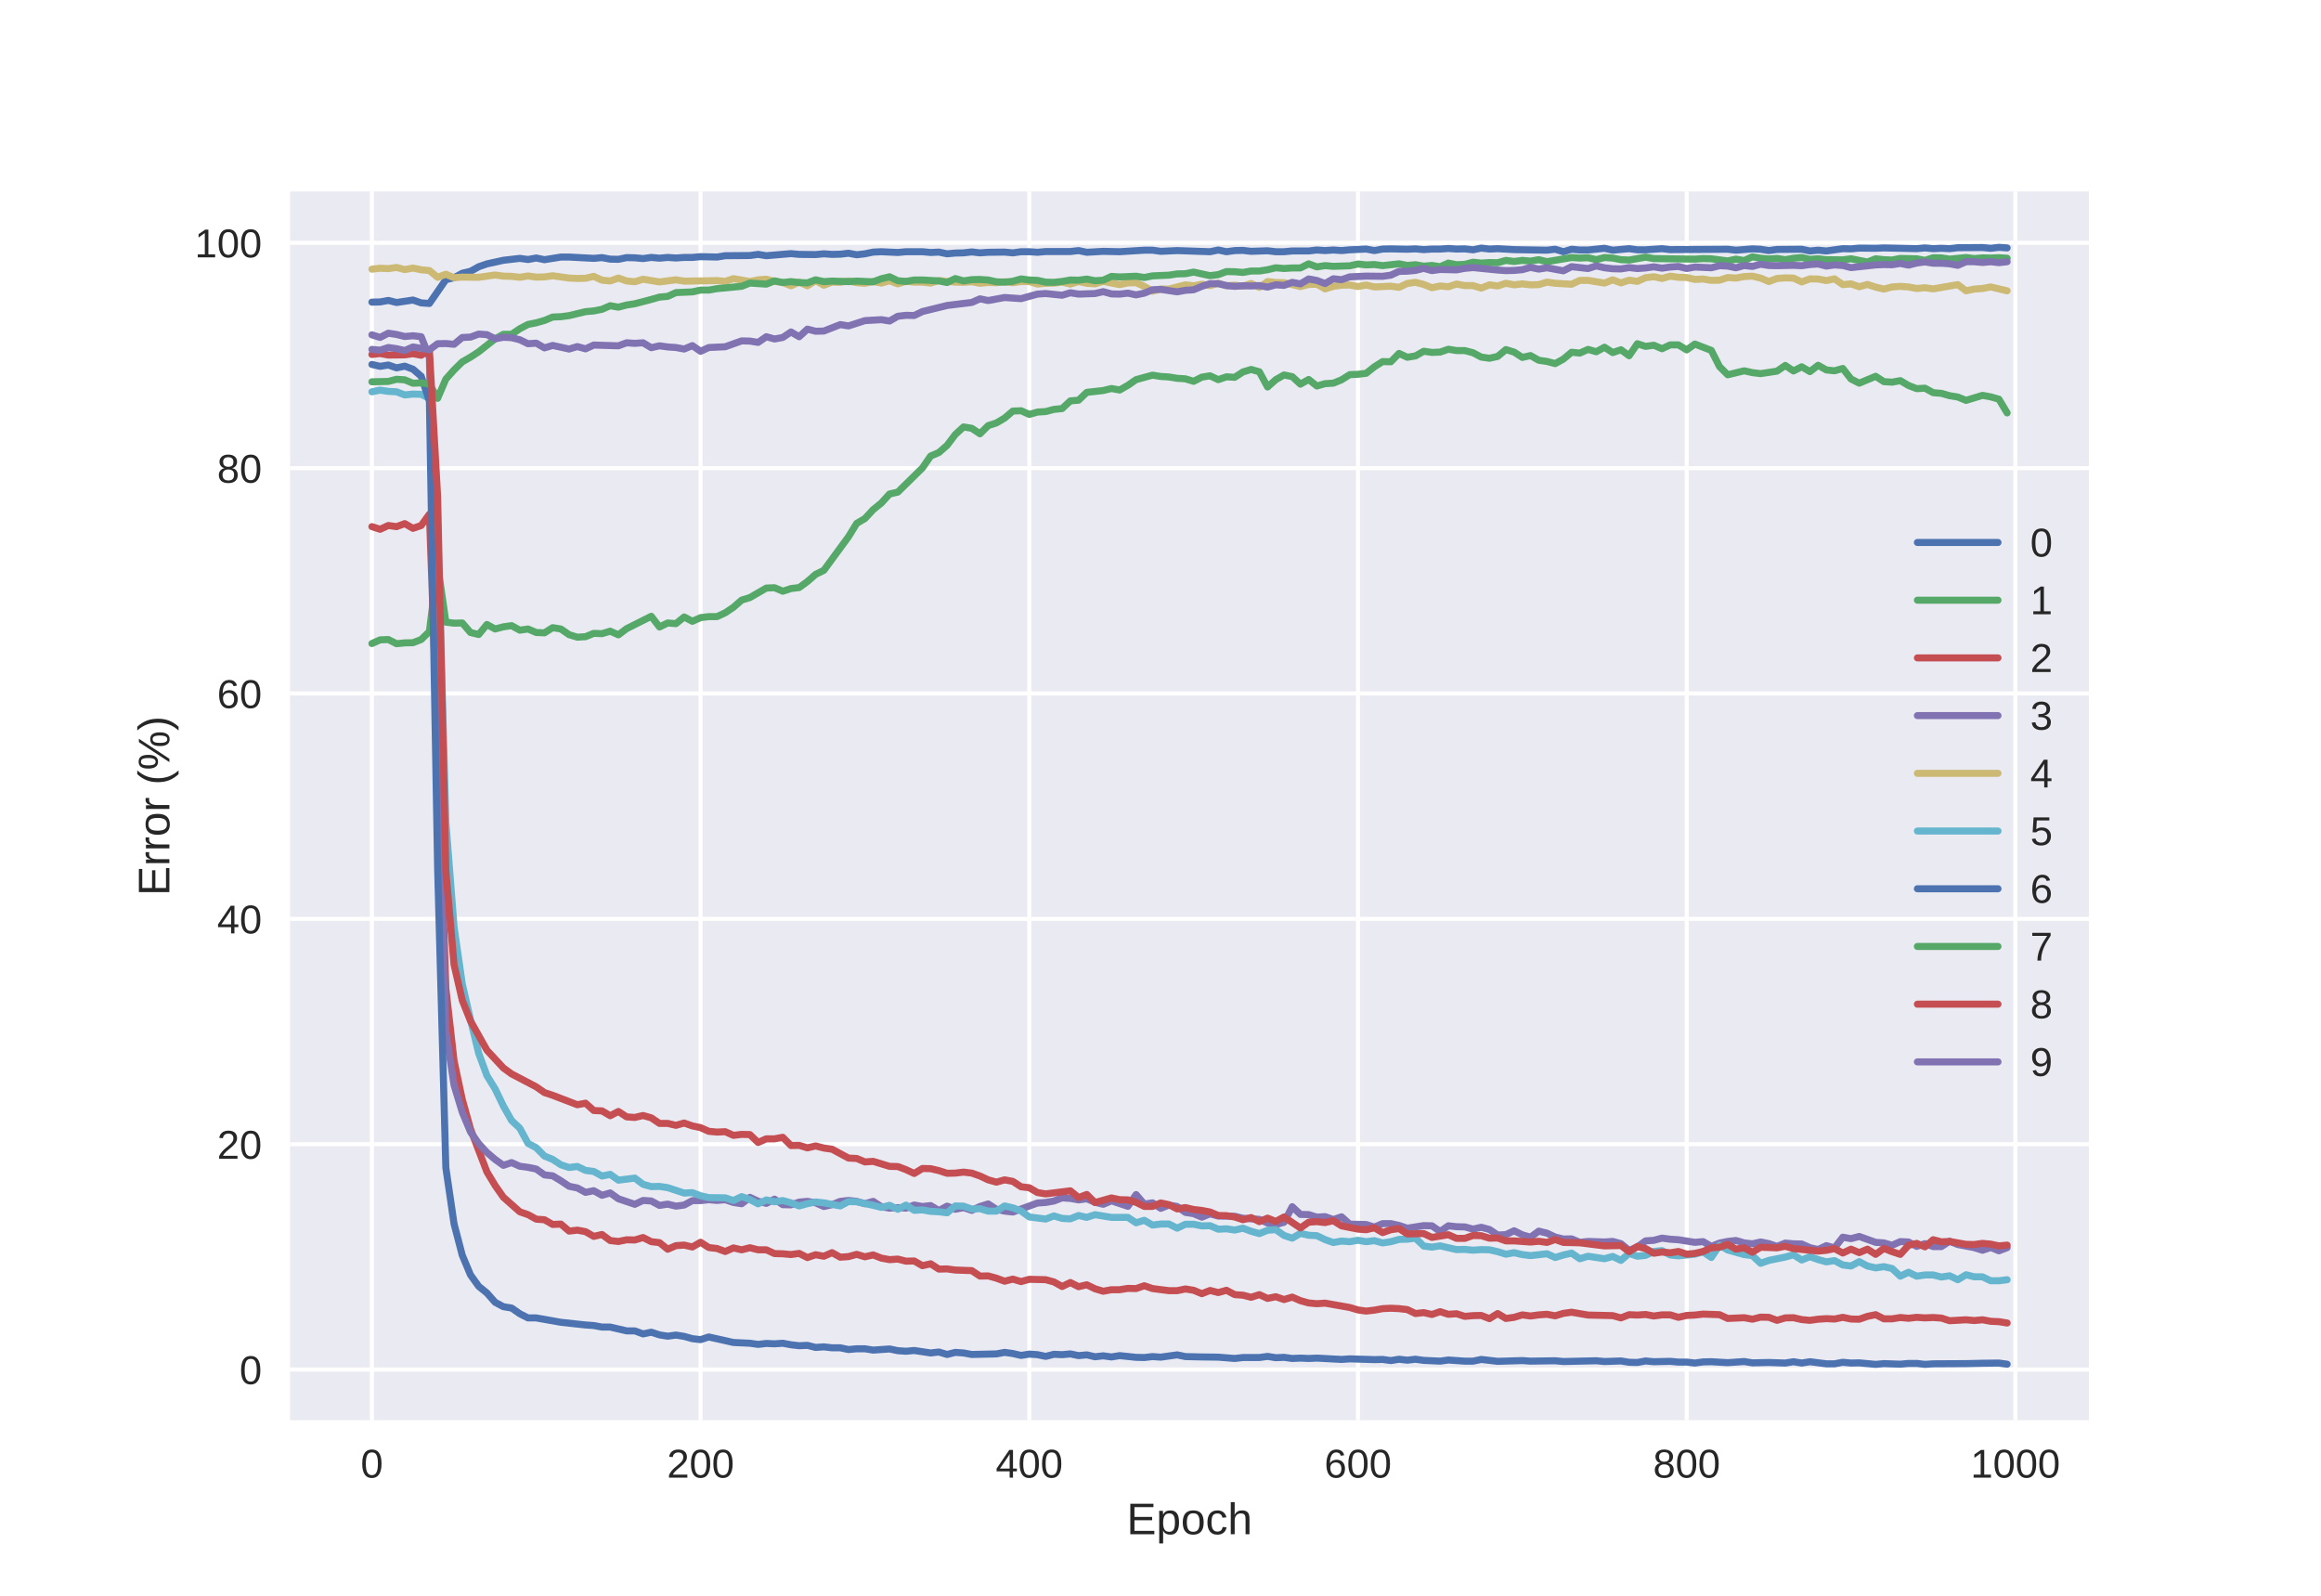 <?xml version="1.0" encoding="utf-8" standalone="no"?>
<!DOCTYPE svg PUBLIC "-//W3C//DTD SVG 1.1//EN"
  "http://www.w3.org/Graphics/SVG/1.1/DTD/svg11.dtd">
<!-- Created with matplotlib (http://matplotlib.org/) -->
<svg height="396pt" version="1.1" viewBox="0 0 576 396" width="576pt" xmlns="http://www.w3.org/2000/svg" xmlns:xlink="http://www.w3.org/1999/xlink">
 <defs>
  <style type="text/css">
*{stroke-linecap:butt;stroke-linejoin:round;}
  </style>
 </defs>
 <g id="figure_1">
  <g id="patch_1">
   <path d="M 0 396 
L 576 396 
L 576 0 
L 0 0 
z
" style="fill:#ffffff;"/>
  </g>
  <g id="axes_1">
   <g id="patch_2">
    <path d="M 72 352.44 
L 518.4 352.44 
L 518.4 47.52 
L 72 47.52 
z
" style="fill:#eaeaf2;"/>
   </g>
   <g id="matplotlib.axis_1">
    <g id="xtick_1">
     <g id="line2d_1">
      <path clip-path="url(#p1f76406b3e)" d="M 92.291 352.44 
L 92.291 47.52 
" style="fill:none;stroke:#ffffff;stroke-linecap:round;"/>
     </g>
     <g id="line2d_2"/>
     <g id="text_1">
      <!-- 0 -->
      <defs>
       <path d="M 51.703 34.422 
Q 51.703 24.516 49.828 17.75 
Q 47.953 10.984 44.703 6.812 
Q 41.453 2.641 37.062 0.828 
Q 32.672 -0.984 27.688 -0.984 
Q 22.656 -0.984 18.312 0.828 
Q 13.969 2.641 10.766 6.781 
Q 7.562 10.938 5.734 17.703 
Q 3.906 24.469 3.906 34.422 
Q 3.906 44.828 5.734 51.641 
Q 7.562 58.453 10.781 62.5 
Q 14.016 66.547 18.406 68.188 
Q 22.797 69.828 27.984 69.828 
Q 32.906 69.828 37.219 68.188 
Q 41.547 66.547 44.766 62.5 
Q 48 58.453 49.844 51.641 
Q 51.703 44.828 51.703 34.422 
z
M 42.781 34.422 
Q 42.781 42.625 41.797 48.062 
Q 40.828 53.516 38.922 56.766 
Q 37.016 60.016 34.25 61.359 
Q 31.5 62.703 27.984 62.703 
Q 24.266 62.703 21.438 61.328 
Q 18.609 59.969 16.672 56.719 
Q 14.75 53.469 13.766 48.016 
Q 12.797 42.578 12.797 34.422 
Q 12.797 26.516 13.797 21.094 
Q 14.797 15.672 16.719 12.375 
Q 18.656 9.078 21.438 7.641 
Q 24.219 6.203 27.781 6.203 
Q 31.25 6.203 34.031 7.641 
Q 36.812 9.078 38.734 12.375 
Q 40.672 15.672 41.719 21.094 
Q 42.781 26.516 42.781 34.422 
z
" id="LiberationSans-30"/>
      </defs>
      <g style="fill:#262626;" transform="translate(89.51 366.687)scale(0.1 -0.1)">
       <use xlink:href="#LiberationSans-30"/>
      </g>
     </g>
    </g>
    <g id="xtick_2">
     <g id="line2d_3">
      <path clip-path="url(#p1f76406b3e)" d="M 173.862 352.44 
L 173.862 47.52 
" style="fill:none;stroke:#ffffff;stroke-linecap:round;"/>
     </g>
     <g id="line2d_4"/>
     <g id="text_2">
      <!-- 200 -->
      <defs>
       <path d="M 5.031 0 
L 5.031 6.203 
Q 7.516 11.922 11.109 16.281 
Q 14.703 20.656 18.656 24.188 
Q 22.609 27.734 26.484 30.766 
Q 30.375 33.797 33.5 36.812 
Q 36.625 39.844 38.547 43.156 
Q 40.484 46.484 40.484 50.688 
Q 40.484 53.609 39.594 55.828 
Q 38.719 58.062 37.062 59.562 
Q 35.406 61.078 33.078 61.828 
Q 30.766 62.594 27.938 62.594 
Q 25.297 62.594 22.969 61.859 
Q 20.656 61.141 18.844 59.672 
Q 17.047 58.203 15.891 56.031 
Q 14.75 53.859 14.406 50.984 
L 5.422 51.812 
Q 5.859 55.516 7.469 58.781 
Q 9.078 62.062 11.906 64.531 
Q 14.75 67 18.719 68.406 
Q 22.703 69.828 27.938 69.828 
Q 33.062 69.828 37.062 68.609 
Q 41.062 67.391 43.812 64.984 
Q 46.578 62.594 48.047 59.078 
Q 49.516 55.562 49.516 50.984 
Q 49.516 47.516 48.266 44.391 
Q 47.016 41.266 44.938 38.422 
Q 42.875 35.594 40.141 32.953 
Q 37.406 30.328 34.422 27.812 
Q 31.453 25.297 28.422 22.828 
Q 25.391 20.359 22.719 17.859 
Q 20.062 15.375 17.969 12.812 
Q 15.875 10.25 14.703 7.469 
L 50.594 7.469 
L 50.594 0 
z
" id="LiberationSans-32"/>
      </defs>
      <g style="fill:#262626;" transform="translate(165.521 366.687)scale(0.1 -0.1)">
       <use xlink:href="#LiberationSans-32"/>
       <use x="55.615" xlink:href="#LiberationSans-30"/>
       <use x="111.23" xlink:href="#LiberationSans-30"/>
      </g>
     </g>
    </g>
    <g id="xtick_3">
     <g id="line2d_5">
      <path clip-path="url(#p1f76406b3e)" d="M 255.434 352.44 
L 255.434 47.52 
" style="fill:none;stroke:#ffffff;stroke-linecap:round;"/>
     </g>
     <g id="line2d_6"/>
     <g id="text_3">
      <!-- 400 -->
      <defs>
       <path d="M 43.016 15.578 
L 43.016 0 
L 34.719 0 
L 34.719 15.578 
L 2.297 15.578 
L 2.297 22.406 
L 33.797 68.797 
L 43.016 68.797 
L 43.016 22.516 
L 52.688 22.516 
L 52.688 15.578 
z
M 34.719 58.891 
Q 34.625 58.641 34.234 57.938 
Q 33.844 57.234 33.344 56.344 
Q 32.859 55.469 32.344 54.562 
Q 31.844 53.656 31.453 53.078 
L 13.812 27.094 
Q 13.578 26.703 13.109 26.062 
Q 12.641 25.438 12.156 24.781 
Q 11.672 24.125 11.172 23.484 
Q 10.688 22.859 10.406 22.516 
L 34.719 22.516 
z
" id="LiberationSans-34"/>
      </defs>
      <g style="fill:#262626;" transform="translate(247.092 366.687)scale(0.1 -0.1)">
       <use xlink:href="#LiberationSans-34"/>
       <use x="55.615" xlink:href="#LiberationSans-30"/>
       <use x="111.23" xlink:href="#LiberationSans-30"/>
      </g>
     </g>
    </g>
    <g id="xtick_4">
     <g id="line2d_7">
      <path clip-path="url(#p1f76406b3e)" d="M 337.005 352.44 
L 337.005 47.52 
" style="fill:none;stroke:#ffffff;stroke-linecap:round;"/>
     </g>
     <g id="line2d_8"/>
     <g id="text_4">
      <!-- 600 -->
      <defs>
       <path d="M 51.219 22.516 
Q 51.219 17.328 49.781 13 
Q 48.344 8.688 45.531 5.578 
Q 42.719 2.484 38.562 0.75 
Q 34.422 -0.984 29 -0.984 
Q 23 -0.984 18.5 1.312 
Q 14.016 3.609 11.031 7.922 
Q 8.062 12.25 6.562 18.531 
Q 5.078 24.812 5.078 32.812 
Q 5.078 42 6.766 48.922 
Q 8.453 55.859 11.625 60.5 
Q 14.797 65.141 19.359 67.484 
Q 23.922 69.828 29.688 69.828 
Q 33.203 69.828 36.281 69.094 
Q 39.359 68.359 41.875 66.719 
Q 44.391 65.094 46.281 62.406 
Q 48.188 59.719 49.312 55.812 
L 40.922 54.297 
Q 39.547 58.734 36.547 60.719 
Q 33.547 62.703 29.594 62.703 
Q 25.984 62.703 23.047 60.984 
Q 20.125 59.281 18.062 55.875 
Q 16.016 52.484 14.906 47.359 
Q 13.812 42.234 13.812 35.406 
Q 16.219 39.844 20.562 42.156 
Q 24.906 44.484 30.516 44.484 
Q 35.203 44.484 39.016 42.969 
Q 42.828 41.453 45.531 38.594 
Q 48.25 35.75 49.734 31.672 
Q 51.219 27.594 51.219 22.516 
z
M 42.281 22.125 
Q 42.281 25.688 41.406 28.562 
Q 40.531 31.453 38.766 33.469 
Q 37.016 35.5 34.422 36.594 
Q 31.844 37.703 28.422 37.703 
Q 26.031 37.703 23.578 36.984 
Q 21.141 36.281 19.156 34.688 
Q 17.188 33.109 15.938 30.516 
Q 14.703 27.938 14.703 24.219 
Q 14.703 20.406 15.672 17.109 
Q 16.656 13.812 18.484 11.375 
Q 20.312 8.938 22.891 7.516 
Q 25.484 6.109 28.719 6.109 
Q 31.891 6.109 34.406 7.203 
Q 36.922 8.297 38.672 10.375 
Q 40.438 12.453 41.359 15.422 
Q 42.281 18.406 42.281 22.125 
z
" id="LiberationSans-36"/>
      </defs>
      <g style="fill:#262626;" transform="translate(328.664 366.687)scale(0.1 -0.1)">
       <use xlink:href="#LiberationSans-36"/>
       <use x="55.615" xlink:href="#LiberationSans-30"/>
       <use x="111.23" xlink:href="#LiberationSans-30"/>
      </g>
     </g>
    </g>
    <g id="xtick_5">
     <g id="line2d_9">
      <path clip-path="url(#p1f76406b3e)" d="M 418.577 352.44 
L 418.577 47.52 
" style="fill:none;stroke:#ffffff;stroke-linecap:round;"/>
     </g>
     <g id="line2d_10"/>
     <g id="text_5">
      <!-- 800 -->
      <defs>
       <path d="M 51.266 19.188 
Q 51.266 14.797 49.875 11.109 
Q 48.484 7.422 45.625 4.734 
Q 42.781 2.047 38.328 0.531 
Q 33.891 -0.984 27.828 -0.984 
Q 21.781 -0.984 17.359 0.531 
Q 12.938 2.047 10.031 4.703 
Q 7.125 7.375 5.734 11.062 
Q 4.344 14.75 4.344 19.094 
Q 4.344 22.859 5.484 25.781 
Q 6.641 28.719 8.562 30.828 
Q 10.5 32.953 12.969 34.25 
Q 15.438 35.547 18.062 35.984 
L 18.062 36.188 
Q 15.188 36.859 12.906 38.375 
Q 10.641 39.891 9.094 42.016 
Q 7.562 44.141 6.75 46.719 
Q 5.953 49.312 5.953 52.203 
Q 5.953 55.812 7.344 59 
Q 8.734 62.203 11.469 64.625 
Q 14.203 67.047 18.25 68.438 
Q 22.312 69.828 27.641 69.828 
Q 33.25 69.828 37.375 68.406 
Q 41.5 67 44.203 64.578 
Q 46.922 62.156 48.234 58.938 
Q 49.562 55.719 49.562 52.094 
Q 49.562 49.266 48.75 46.672 
Q 47.953 44.094 46.406 41.969 
Q 44.875 39.844 42.594 38.344 
Q 40.328 36.859 37.359 36.281 
L 37.359 36.078 
Q 40.328 35.594 42.859 34.297 
Q 45.406 33.016 47.266 30.891 
Q 49.125 28.766 50.188 25.828 
Q 51.266 22.906 51.266 19.188 
z
M 40.438 51.609 
Q 40.438 54.203 39.766 56.344 
Q 39.109 58.5 37.594 60.031 
Q 36.078 61.578 33.641 62.422 
Q 31.203 63.281 27.641 63.281 
Q 24.172 63.281 21.781 62.422 
Q 19.391 61.578 17.844 60.031 
Q 16.312 58.5 15.625 56.344 
Q 14.938 54.203 14.938 51.609 
Q 14.938 49.562 15.469 47.406 
Q 16.016 45.266 17.422 43.5 
Q 18.844 41.75 21.328 40.625 
Q 23.828 39.5 27.734 39.5 
Q 31.891 39.5 34.406 40.625 
Q 36.922 41.75 38.25 43.5 
Q 39.594 45.266 40.016 47.406 
Q 40.438 49.562 40.438 51.609 
z
M 42.141 20.016 
Q 42.141 22.516 41.453 24.828 
Q 40.766 27.156 39.109 28.938 
Q 37.453 30.719 34.641 31.812 
Q 31.844 32.906 27.641 32.906 
Q 23.781 32.906 21.062 31.812 
Q 18.359 30.719 16.672 28.906 
Q 14.984 27.094 14.203 24.719 
Q 13.422 22.359 13.422 19.828 
Q 13.422 16.656 14.203 14.031 
Q 14.984 11.422 16.688 9.547 
Q 18.406 7.672 21.188 6.641 
Q 23.969 5.609 27.938 5.609 
Q 31.938 5.609 34.672 6.641 
Q 37.406 7.672 39.062 9.547 
Q 40.719 11.422 41.422 14.078 
Q 42.141 16.75 42.141 20.016 
z
" id="LiberationSans-38"/>
      </defs>
      <g style="fill:#262626;" transform="translate(410.235 366.687)scale(0.1 -0.1)">
       <use xlink:href="#LiberationSans-38"/>
       <use x="55.615" xlink:href="#LiberationSans-30"/>
       <use x="111.23" xlink:href="#LiberationSans-30"/>
      </g>
     </g>
    </g>
    <g id="xtick_6">
     <g id="line2d_11">
      <path clip-path="url(#p1f76406b3e)" d="M 500.148 352.44 
L 500.148 47.52 
" style="fill:none;stroke:#ffffff;stroke-linecap:round;"/>
     </g>
     <g id="line2d_12"/>
     <g id="text_6">
      <!-- 1000 -->
      <defs>
       <path d="M 7.625 0 
L 7.625 7.469 
L 25.141 7.469 
L 25.141 60.406 
L 9.625 49.312 
L 9.625 57.625 
L 25.875 68.797 
L 33.984 68.797 
L 33.984 7.469 
L 50.734 7.469 
L 50.734 0 
z
" id="LiberationSans-31"/>
      </defs>
      <g style="fill:#262626;" transform="translate(489.027 366.687)scale(0.1 -0.1)">
       <use xlink:href="#LiberationSans-31"/>
       <use x="55.615" xlink:href="#LiberationSans-30"/>
       <use x="111.23" xlink:href="#LiberationSans-30"/>
       <use x="166.846" xlink:href="#LiberationSans-30"/>
      </g>
     </g>
    </g>
    <g id="text_7">
     <!-- Epoch -->
     <defs>
      <path d="M 8.203 0 
L 8.203 68.797 
L 60.406 68.797 
L 60.406 61.188 
L 17.531 61.188 
L 17.531 39.109 
L 57.469 39.109 
L 57.469 31.594 
L 17.531 31.594 
L 17.531 7.625 
L 62.406 7.625 
L 62.406 0 
z
" id="LiberationSans-45"/>
      <path d="M 51.422 26.656 
Q 51.422 20.656 50.438 15.578 
Q 49.469 10.5 47.188 6.828 
Q 44.922 3.172 41.188 1.094 
Q 37.453 -0.984 31.984 -0.984 
Q 26.312 -0.984 22.062 1.172 
Q 17.828 3.328 15.578 8.203 
L 15.328 8.203 
Q 15.375 8.109 15.406 7.328 
Q 15.438 6.547 15.453 5.375 
Q 15.484 4.203 15.5 2.75 
Q 15.531 1.312 15.531 -0.094 
L 15.531 -20.75 
L 6.734 -20.75 
L 6.734 42.047 
Q 6.734 43.953 6.703 45.703 
Q 6.688 47.469 6.641 48.906 
Q 6.594 50.344 6.547 51.359 
Q 6.5 52.391 6.453 52.828 
L 14.938 52.828 
Q 14.984 52.688 15.062 51.797 
Q 15.141 50.922 15.203 49.672 
Q 15.281 48.438 15.359 47.016 
Q 15.438 45.609 15.438 44.344 
L 15.625 44.344 
Q 16.844 46.875 18.406 48.656 
Q 19.969 50.438 21.969 51.578 
Q 23.969 52.734 26.438 53.25 
Q 28.906 53.766 31.984 53.766 
Q 37.453 53.766 41.188 51.812 
Q 44.922 49.859 47.188 46.312 
Q 49.469 42.781 50.438 37.766 
Q 51.422 32.766 51.422 26.656 
z
M 42.188 26.469 
Q 42.188 31.344 41.594 35.156 
Q 41.016 38.969 39.578 41.594 
Q 38.141 44.234 35.734 45.594 
Q 33.344 46.969 29.734 46.969 
Q 26.812 46.969 24.219 46.141 
Q 21.625 45.312 19.703 42.969 
Q 17.781 40.625 16.656 36.5 
Q 15.531 32.375 15.531 25.781 
Q 15.531 20.172 16.453 16.281 
Q 17.391 12.406 19.172 10.016 
Q 20.953 7.625 23.578 6.562 
Q 26.219 5.516 29.641 5.516 
Q 33.297 5.516 35.719 6.922 
Q 38.141 8.344 39.578 11.031 
Q 41.016 13.719 41.594 17.594 
Q 42.188 21.484 42.188 26.469 
z
" id="LiberationSans-70"/>
      <path d="M 51.422 26.469 
Q 51.422 12.594 45.312 5.797 
Q 39.203 -0.984 27.594 -0.984 
Q 22.078 -0.984 17.719 0.672 
Q 13.375 2.344 10.375 5.766 
Q 7.375 9.188 5.781 14.328 
Q 4.203 19.484 4.203 26.469 
Q 4.203 53.812 27.875 53.812 
Q 34.031 53.812 38.5 52.094 
Q 42.969 50.391 45.828 46.969 
Q 48.688 43.562 50.047 38.422 
Q 51.422 33.297 51.422 26.469 
z
M 42.188 26.469 
Q 42.188 32.625 41.234 36.625 
Q 40.281 40.625 38.453 43.016 
Q 36.625 45.406 33.984 46.359 
Q 31.344 47.312 28.031 47.312 
Q 24.656 47.312 21.938 46.312 
Q 19.234 45.312 17.328 42.891 
Q 15.438 40.484 14.422 36.469 
Q 13.422 32.469 13.422 26.469 
Q 13.422 20.312 14.5 16.281 
Q 15.578 12.25 17.453 9.859 
Q 19.344 7.469 21.906 6.484 
Q 24.469 5.516 27.484 5.516 
Q 30.859 5.516 33.594 6.469 
Q 36.328 7.422 38.234 9.812 
Q 40.141 12.203 41.156 16.25 
Q 42.188 20.312 42.188 26.469 
z
" id="LiberationSans-6f"/>
      <path d="M 13.422 26.656 
Q 13.422 22.125 14.078 18.312 
Q 14.75 14.5 16.312 11.734 
Q 17.875 8.984 20.438 7.469 
Q 23 5.953 26.766 5.953 
Q 31.453 5.953 34.594 8.484 
Q 37.75 11.031 38.484 16.312 
L 47.359 15.719 
Q 46.922 12.453 45.453 9.422 
Q 44 6.391 41.484 4.094 
Q 38.969 1.812 35.344 0.406 
Q 31.734 -0.984 27 -0.984 
Q 20.797 -0.984 16.453 1.109 
Q 12.109 3.219 9.391 6.906 
Q 6.688 10.594 5.469 15.594 
Q 4.25 20.609 4.25 26.469 
Q 4.25 31.781 5.125 35.859 
Q 6 39.938 7.594 42.984 
Q 9.188 46.047 11.328 48.125 
Q 13.484 50.203 15.984 51.438 
Q 18.5 52.688 21.281 53.25 
Q 24.078 53.812 26.906 53.812 
Q 31.344 53.812 34.812 52.594 
Q 38.281 51.375 40.797 49.25 
Q 43.312 47.125 44.875 44.234 
Q 46.438 41.359 47.078 38.031 
L 38.031 37.359 
Q 37.359 41.75 34.562 44.328 
Q 31.781 46.922 26.656 46.922 
Q 22.906 46.922 20.391 45.672 
Q 17.875 44.438 16.312 41.922 
Q 14.75 39.406 14.078 35.594 
Q 13.422 31.781 13.422 26.656 
z
" id="LiberationSans-63"/>
      <path d="M 15.484 43.797 
Q 16.938 46.484 18.641 48.359 
Q 20.359 50.25 22.406 51.469 
Q 24.469 52.688 26.906 53.25 
Q 29.344 53.812 32.375 53.812 
Q 37.453 53.812 40.703 52.438 
Q 43.953 51.078 45.828 48.609 
Q 47.703 46.141 48.406 42.719 
Q 49.125 39.312 49.125 35.203 
L 49.125 0 
L 40.281 0 
L 40.281 33.5 
Q 40.281 36.859 39.859 39.391 
Q 39.453 41.938 38.281 43.625 
Q 37.109 45.312 34.953 46.156 
Q 32.812 47.016 29.391 47.016 
Q 26.266 47.016 23.75 45.891 
Q 21.234 44.781 19.453 42.719 
Q 17.672 40.672 16.688 37.734 
Q 15.719 34.812 15.719 31.156 
L 15.719 0 
L 6.938 0 
L 6.938 72.469 
L 15.719 72.469 
L 15.719 53.609 
Q 15.719 52 15.672 50.391 
Q 15.625 48.781 15.547 47.406 
Q 15.484 46.047 15.422 45.094 
Q 15.375 44.141 15.328 43.797 
z
" id="LiberationSans-68"/>
     </defs>
     <g style="fill:#262626;" transform="translate(279.606 380.733)scale(0.11 -0.11)">
      <use xlink:href="#LiberationSans-45"/>
      <use x="66.699" xlink:href="#LiberationSans-70"/>
      <use x="122.314" xlink:href="#LiberationSans-6f"/>
      <use x="177.93" xlink:href="#LiberationSans-63"/>
      <use x="227.93" xlink:href="#LiberationSans-68"/>
     </g>
    </g>
   </g>
   <g id="matplotlib.axis_2">
    <g id="ytick_1">
     <g id="line2d_13">
      <path clip-path="url(#p1f76406b3e)" d="M 72 339.856 
L 518.4 339.856 
" style="fill:none;stroke:#ffffff;stroke-linecap:round;"/>
     </g>
     <g id="line2d_14"/>
     <g id="text_8">
      <!-- 0 -->
      <g style="fill:#262626;" transform="translate(59.439 343.479)scale(0.1 -0.1)">
       <use xlink:href="#LiberationSans-30"/>
      </g>
     </g>
    </g>
    <g id="ytick_2">
     <g id="line2d_15">
      <path clip-path="url(#p1f76406b3e)" d="M 72 283.934 
L 518.4 283.934 
" style="fill:none;stroke:#ffffff;stroke-linecap:round;"/>
     </g>
     <g id="line2d_16"/>
     <g id="text_9">
      <!-- 20 -->
      <g style="fill:#262626;" transform="translate(53.878 287.557)scale(0.1 -0.1)">
       <use xlink:href="#LiberationSans-32"/>
       <use x="55.615" xlink:href="#LiberationSans-30"/>
      </g>
     </g>
    </g>
    <g id="ytick_3">
     <g id="line2d_17">
      <path clip-path="url(#p1f76406b3e)" d="M 72 228.012 
L 518.4 228.012 
" style="fill:none;stroke:#ffffff;stroke-linecap:round;"/>
     </g>
     <g id="line2d_18"/>
     <g id="text_10">
      <!-- 40 -->
      <g style="fill:#262626;" transform="translate(53.878 231.636)scale(0.1 -0.1)">
       <use xlink:href="#LiberationSans-34"/>
       <use x="55.615" xlink:href="#LiberationSans-30"/>
      </g>
     </g>
    </g>
    <g id="ytick_4">
     <g id="line2d_19">
      <path clip-path="url(#p1f76406b3e)" d="M 72 172.09 
L 518.4 172.09 
" style="fill:none;stroke:#ffffff;stroke-linecap:round;"/>
     </g>
     <g id="line2d_20"/>
     <g id="text_11">
      <!-- 60 -->
      <g style="fill:#262626;" transform="translate(53.878 175.714)scale(0.1 -0.1)">
       <use xlink:href="#LiberationSans-36"/>
       <use x="55.615" xlink:href="#LiberationSans-30"/>
      </g>
     </g>
    </g>
    <g id="ytick_5">
     <g id="line2d_21">
      <path clip-path="url(#p1f76406b3e)" d="M 72 116.169 
L 518.4 116.169 
" style="fill:none;stroke:#ffffff;stroke-linecap:round;"/>
     </g>
     <g id="line2d_22"/>
     <g id="text_12">
      <!-- 80 -->
      <g style="fill:#262626;" transform="translate(53.878 119.792)scale(0.1 -0.1)">
       <use xlink:href="#LiberationSans-38"/>
       <use x="55.615" xlink:href="#LiberationSans-30"/>
      </g>
     </g>
    </g>
    <g id="ytick_6">
     <g id="line2d_23">
      <path clip-path="url(#p1f76406b3e)" d="M 72 60.247 
L 518.4 60.247 
" style="fill:none;stroke:#ffffff;stroke-linecap:round;"/>
     </g>
     <g id="line2d_24"/>
     <g id="text_13">
      <!-- 100 -->
      <g style="fill:#262626;" transform="translate(48.317 63.87)scale(0.1 -0.1)">
       <use xlink:href="#LiberationSans-31"/>
       <use x="55.615" xlink:href="#LiberationSans-30"/>
       <use x="111.23" xlink:href="#LiberationSans-30"/>
      </g>
     </g>
    </g>
    <g id="text_14">
     <!-- Error (%) -->
     <defs>
      <path d="M 6.938 0 
L 6.938 40.531 
Q 6.938 42.188 6.906 43.922 
Q 6.891 45.656 6.828 47.266 
Q 6.781 48.875 6.734 50.281 
Q 6.688 51.703 6.641 52.828 
L 14.938 52.828 
Q 14.984 51.703 15.062 50.266 
Q 15.141 48.828 15.203 47.312 
Q 15.281 45.797 15.297 44.406 
Q 15.328 43.016 15.328 42.047 
L 15.531 42.047 
Q 16.453 45.062 17.5 47.281 
Q 18.562 49.516 19.969 50.953 
Q 21.391 52.391 23.344 53.094 
Q 25.297 53.812 28.078 53.812 
Q 29.156 53.812 30.125 53.641 
Q 31.109 53.469 31.641 53.328 
L 31.641 45.266 
Q 30.766 45.516 29.594 45.625 
Q 28.422 45.75 26.953 45.75 
Q 23.922 45.75 21.797 44.375 
Q 19.672 43.016 18.328 40.594 
Q 17 38.188 16.359 34.844 
Q 15.719 31.5 15.719 27.547 
L 15.719 0 
z
" id="LiberationSans-72"/>
      <path id="LiberationSans-20"/>
      <path d="M 6.203 25.984 
Q 6.203 32.766 7.219 38.969 
Q 8.25 45.172 10.438 50.875 
Q 12.641 56.594 16.062 61.953 
Q 19.484 67.328 24.219 72.469 
L 32.719 72.469 
Q 28.125 67.328 24.781 61.938 
Q 21.438 56.547 19.281 50.797 
Q 17.141 45.062 16.094 38.859 
Q 15.047 32.672 15.047 25.875 
Q 15.047 19.094 16.094 12.891 
Q 17.141 6.688 19.281 0.922 
Q 21.438 -4.828 24.781 -10.203 
Q 28.125 -15.578 32.719 -20.703 
L 24.219 -20.703 
Q 19.484 -15.578 16.062 -10.203 
Q 12.641 -4.828 10.438 0.875 
Q 8.25 6.594 7.219 12.766 
Q 6.203 18.953 6.203 25.781 
z
" id="LiberationSans-28"/>
      <path d="M 85.359 21.188 
Q 85.359 15.094 84.109 10.906 
Q 82.859 6.734 80.734 4.172 
Q 78.609 1.609 75.781 0.5 
Q 72.953 -0.594 69.734 -0.594 
Q 66.5 -0.594 63.688 0.5 
Q 60.891 1.609 58.812 4.141 
Q 56.734 6.688 55.531 10.859 
Q 54.344 15.047 54.344 21.188 
Q 54.344 27.688 55.516 31.938 
Q 56.688 36.188 58.781 38.703 
Q 60.891 41.219 63.75 42.219 
Q 66.609 43.219 69.922 43.219 
Q 73.141 43.219 75.953 42.219 
Q 78.766 41.219 80.828 38.703 
Q 82.906 36.188 84.125 31.938 
Q 85.359 27.688 85.359 21.188 
z
M 25.734 0 
L 18.172 0 
L 63.188 68.797 
L 70.844 68.797 
z
M 19.234 69.391 
Q 22.359 69.391 25.141 68.391 
Q 27.938 67.391 30.031 64.891 
Q 32.125 62.406 33.312 58.203 
Q 34.516 54 34.516 47.609 
Q 34.516 41.453 33.297 37.25 
Q 32.078 33.062 30 30.438 
Q 27.938 27.828 25.094 26.703 
Q 22.266 25.594 19.047 25.594 
Q 15.766 25.594 12.938 26.703 
Q 10.109 27.828 8.031 30.422 
Q 5.953 33.016 4.75 37.203 
Q 3.562 41.406 3.562 47.609 
Q 3.562 54 4.75 58.203 
Q 5.953 62.406 8.047 64.891 
Q 10.156 67.391 13.031 68.391 
Q 15.922 69.391 19.234 69.391 
z
M 78.125 21.188 
Q 78.125 26.031 77.578 29.219 
Q 77.047 32.422 76 34.328 
Q 74.953 36.234 73.406 37.016 
Q 71.875 37.797 69.922 37.797 
Q 67.875 37.797 66.312 36.984 
Q 64.75 36.188 63.672 34.281 
Q 62.594 32.375 62.062 29.172 
Q 61.531 25.984 61.531 21.188 
Q 61.531 16.547 62.078 13.422 
Q 62.641 10.297 63.688 8.375 
Q 64.75 6.453 66.281 5.609 
Q 67.828 4.781 69.828 4.781 
Q 71.734 4.781 73.266 5.609 
Q 74.812 6.453 75.875 8.375 
Q 76.953 10.297 77.531 13.422 
Q 78.125 16.547 78.125 21.188 
z
M 27.344 47.609 
Q 27.344 52.391 26.797 55.562 
Q 26.266 58.734 25.234 60.641 
Q 24.219 62.547 22.703 63.328 
Q 21.188 64.109 19.234 64.109 
Q 17.141 64.109 15.547 63.297 
Q 13.969 62.5 12.891 60.594 
Q 11.812 58.688 11.281 55.516 
Q 10.75 52.344 10.75 47.609 
Q 10.75 42.969 11.297 39.797 
Q 11.859 36.625 12.906 34.688 
Q 13.969 32.766 15.531 31.938 
Q 17.094 31.109 19.141 31.109 
Q 21 31.109 22.516 31.938 
Q 24.031 32.766 25.094 34.688 
Q 26.172 36.625 26.75 39.797 
Q 27.344 42.969 27.344 47.609 
z
" id="LiberationSans-25"/>
      <path d="M 27.094 25.781 
Q 27.094 18.953 26.062 12.766 
Q 25.047 6.594 22.844 0.875 
Q 20.656 -4.828 17.234 -10.203 
Q 13.812 -15.578 9.078 -20.703 
L 0.594 -20.703 
Q 5.172 -15.578 8.516 -10.203 
Q 11.859 -4.828 14 0.922 
Q 16.156 6.688 17.203 12.891 
Q 18.266 19.094 18.266 25.875 
Q 18.266 32.672 17.203 38.859 
Q 16.156 45.062 14 50.797 
Q 11.859 56.547 8.516 61.938 
Q 5.172 67.328 0.594 72.469 
L 9.078 72.469 
Q 13.812 67.328 17.234 61.953 
Q 20.656 56.594 22.844 50.875 
Q 25.047 45.172 26.062 38.969 
Q 27.094 32.766 27.094 25.984 
z
" id="LiberationSans-29"/>
     </defs>
     <g style="fill:#262626;" transform="translate(42.035 222.282)rotate(-90)scale(0.11 -0.11)">
      <use xlink:href="#LiberationSans-45"/>
      <use x="66.699" xlink:href="#LiberationSans-72"/>
      <use x="100" xlink:href="#LiberationSans-72"/>
      <use x="133.301" xlink:href="#LiberationSans-6f"/>
      <use x="188.916" xlink:href="#LiberationSans-72"/>
      <use x="222.217" xlink:href="#LiberationSans-20"/>
      <use x="250" xlink:href="#LiberationSans-28"/>
      <use x="283.301" xlink:href="#LiberationSans-25"/>
      <use x="372.217" xlink:href="#LiberationSans-29"/>
     </g>
    </g>
   </g>
   <g id="line2d_25">
    <path clip-path="url(#p1f76406b3e)" d="M 92.291 74.976 
L 94.33 74.928 
L 96.369 74.551 
L 98.409 75.07 
L 102.487 74.456 
L 104.527 75.165 
L 106.566 75.306 
L 110.644 69.405 
L 112.684 68.933 
L 114.723 67.8 
L 116.762 67.328 
L 118.802 66.195 
L 120.841 65.487 
L 124.92 64.59 
L 128.998 64.118 
L 131.037 64.401 
L 133.077 64.024 
L 135.116 64.448 
L 139.195 63.788 
L 141.234 63.788 
L 147.352 64.118 
L 149.391 63.929 
L 151.43 64.307 
L 153.47 64.354 
L 155.509 63.929 
L 157.548 63.976 
L 159.587 64.165 
L 161.627 63.882 
L 163.666 64.071 
L 165.705 63.882 
L 167.745 64.024 
L 169.784 63.882 
L 171.823 63.882 
L 173.862 63.693 
L 177.941 63.788 
L 179.98 63.457 
L 186.098 63.41 
L 188.137 63.127 
L 190.177 63.457 
L 196.295 62.938 
L 198.334 63.127 
L 202.412 63.174 
L 204.452 62.985 
L 206.491 63.127 
L 208.53 63.079 
L 210.57 62.843 
L 212.609 63.221 
L 214.648 62.985 
L 216.687 62.56 
L 218.727 62.466 
L 222.805 62.655 
L 224.845 62.466 
L 228.923 62.466 
L 230.962 62.655 
L 233.002 62.56 
L 235.041 62.985 
L 237.08 62.796 
L 239.12 62.749 
L 241.159 62.513 
L 243.198 62.749 
L 245.237 62.607 
L 249.316 62.56 
L 251.355 62.749 
L 253.395 62.466 
L 255.434 62.466 
L 257.473 62.607 
L 259.512 62.419 
L 265.63 62.419 
L 267.67 62.183 
L 269.709 62.607 
L 273.787 62.371 
L 277.866 62.466 
L 283.984 62.088 
L 286.023 62.088 
L 288.062 62.371 
L 292.141 62.183 
L 300.298 62.466 
L 302.338 62.041 
L 304.377 62.466 
L 306.416 62.183 
L 308.455 62.135 
L 310.495 62.371 
L 314.573 62.23 
L 316.613 62.466 
L 318.652 62.466 
L 320.691 62.277 
L 324.77 62.277 
L 326.809 62.041 
L 328.848 62.183 
L 330.888 62.041 
L 332.927 62.183 
L 334.966 61.994 
L 339.045 61.805 
L 341.084 62.183 
L 343.123 61.805 
L 345.163 61.758 
L 349.241 61.852 
L 351.28 61.758 
L 353.32 61.946 
L 355.359 61.805 
L 357.398 61.805 
L 359.438 61.663 
L 361.477 61.805 
L 363.516 61.758 
L 365.555 61.994 
L 367.595 61.569 
L 369.634 61.805 
L 371.673 61.71 
L 375.752 61.946 
L 383.909 62.088 
L 385.948 61.852 
L 387.988 62.466 
L 390.027 61.852 
L 392.066 62.041 
L 394.105 62.041 
L 398.184 61.616 
L 400.223 62.088 
L 404.302 61.71 
L 406.341 61.994 
L 408.38 61.994 
L 412.459 61.71 
L 414.498 61.946 
L 428.773 61.852 
L 430.813 62.088 
L 434.891 61.758 
L 436.93 61.852 
L 438.97 62.183 
L 441.009 61.899 
L 447.127 61.852 
L 449.166 62.277 
L 451.205 62.088 
L 453.245 62.277 
L 457.323 61.71 
L 459.363 61.758 
L 461.402 61.569 
L 465.48 61.616 
L 467.52 61.522 
L 475.677 61.71 
L 477.716 61.522 
L 479.756 61.71 
L 481.795 61.616 
L 483.834 61.71 
L 485.873 61.474 
L 491.991 61.427 
L 494.031 61.616 
L 496.07 61.38 
L 498.109 61.522 
L 498.109 61.522 
" style="fill:none;stroke:#4c72b0;stroke-linecap:round;stroke-width:1.75;"/>
   </g>
   <g id="line2d_26">
    <path clip-path="url(#p1f76406b3e)" d="M 92.291 159.698 
L 94.33 158.786 
L 96.369 158.703 
L 98.409 159.74 
L 100.448 159.533 
L 102.487 159.491 
L 104.527 158.703 
L 106.566 156.712 
L 108.605 140.206 
L 110.644 154.39 
L 112.684 154.639 
L 114.723 154.597 
L 116.762 156.961 
L 118.802 157.459 
L 120.841 154.971 
L 122.88 156.09 
L 124.92 155.551 
L 126.959 155.261 
L 128.998 156.381 
L 131.037 156.09 
L 133.077 156.961 
L 135.116 157.044 
L 137.155 155.759 
L 139.195 156.09 
L 141.234 157.5 
L 143.273 158.122 
L 145.312 157.998 
L 147.352 157.169 
L 149.391 157.252 
L 151.43 156.629 
L 153.47 157.542 
L 155.509 156.007 
L 161.627 152.938 
L 163.666 155.593 
L 165.705 154.597 
L 167.745 154.763 
L 169.784 153.104 
L 171.823 154.183 
L 173.862 153.27 
L 175.902 153.021 
L 177.941 153.021 
L 179.98 152.067 
L 182.02 150.699 
L 184.059 148.916 
L 186.098 148.293 
L 190.177 145.93 
L 192.216 145.847 
L 194.255 146.718 
L 196.295 146.054 
L 198.334 145.805 
L 200.373 144.312 
L 202.412 142.529 
L 204.452 141.533 
L 210.57 133.197 
L 212.609 129.88 
L 214.648 128.677 
L 216.687 126.479 
L 218.727 124.82 
L 220.766 122.58 
L 222.805 122.124 
L 228.923 116.111 
L 230.962 113.166 
L 233.002 112.295 
L 235.041 110.512 
L 237.08 107.816 
L 239.12 105.95 
L 241.159 106.282 
L 243.198 107.65 
L 245.237 105.618 
L 247.277 104.955 
L 249.316 103.752 
L 251.355 102.01 
L 253.395 101.927 
L 255.434 102.839 
L 257.473 102.259 
L 259.512 102.134 
L 261.552 101.595 
L 263.591 101.388 
L 265.63 99.48 
L 267.67 99.314 
L 269.709 97.365 
L 273.787 96.909 
L 275.827 96.411 
L 277.866 96.784 
L 279.905 95.623 
L 281.945 94.213 
L 286.023 93.093 
L 288.062 93.425 
L 290.102 93.55 
L 292.141 93.881 
L 294.18 94.006 
L 296.22 94.628 
L 298.259 93.591 
L 300.298 93.259 
L 302.338 94.213 
L 304.377 93.508 
L 306.416 93.633 
L 308.455 92.305 
L 310.495 91.683 
L 312.534 92.264 
L 314.573 96.038 
L 316.613 94.213 
L 318.652 93.052 
L 320.691 93.467 
L 322.73 95.333 
L 324.77 94.172 
L 326.809 95.789 
L 328.848 95.208 
L 330.888 95.084 
L 332.927 94.255 
L 334.966 92.969 
L 337.005 92.886 
L 339.045 92.637 
L 341.084 91.02 
L 343.123 89.734 
L 345.163 89.776 
L 347.202 87.702 
L 349.241 88.656 
L 351.28 88.324 
L 353.32 87.163 
L 355.359 87.453 
L 357.398 87.37 
L 359.438 86.665 
L 361.477 86.997 
L 363.516 86.997 
L 365.555 87.536 
L 367.595 88.614 
L 369.634 88.905 
L 371.673 88.448 
L 373.713 86.748 
L 375.752 87.37 
L 377.791 88.697 
L 379.83 88.241 
L 381.87 89.402 
L 383.909 89.693 
L 385.948 90.232 
L 387.988 89.112 
L 390.027 87.412 
L 392.066 87.619 
L 394.105 86.707 
L 396.145 87.287 
L 398.184 86.167 
L 400.223 87.495 
L 402.263 86.79 
L 404.302 88.283 
L 406.341 85.297 
L 408.38 85.96 
L 410.42 85.67 
L 412.459 86.541 
L 414.498 85.587 
L 416.538 85.587 
L 418.577 86.831 
L 420.616 85.379 
L 424.695 86.955 
L 426.734 90.978 
L 428.773 93.01 
L 432.852 92.015 
L 434.891 92.471 
L 436.93 92.72 
L 441.009 92.098 
L 443.048 90.688 
L 445.088 92.057 
L 447.127 91.02 
L 449.166 92.222 
L 451.205 90.646 
L 453.245 91.808 
L 455.284 92.015 
L 457.323 91.434 
L 459.363 94.047 
L 461.402 95.084 
L 465.48 93.384 
L 467.52 94.711 
L 469.559 94.835 
L 471.598 94.462 
L 473.638 95.665 
L 475.677 96.453 
L 477.716 96.328 
L 479.756 97.448 
L 481.795 97.614 
L 483.834 98.195 
L 485.873 98.526 
L 487.913 99.356 
L 491.991 98.112 
L 494.031 98.485 
L 496.07 99.065 
L 498.109 102.466 
L 498.109 102.466 
" style="fill:none;stroke:#55a868;stroke-linecap:round;stroke-width:1.75;"/>
   </g>
   <g id="line2d_27">
    <path clip-path="url(#p1f76406b3e)" d="M 92.291 130.689 
L 94.33 131.346 
L 96.369 130.407 
L 98.409 130.689 
L 100.448 129.938 
L 102.487 131.111 
L 104.527 130.407 
L 106.566 127.592 
L 108.605 183.907 
L 110.644 245.292 
L 112.684 263.266 
L 114.723 272.84 
L 116.762 280.161 
L 120.841 290.814 
L 122.88 294.193 
L 124.92 297.102 
L 128.998 300.716 
L 131.037 301.42 
L 133.077 302.546 
L 135.116 302.687 
L 137.155 303.86 
L 139.195 303.767 
L 141.234 305.503 
L 143.273 305.268 
L 145.312 305.644 
L 147.352 306.817 
L 149.391 306.348 
L 151.43 307.849 
L 153.47 308.084 
L 155.509 307.662 
L 157.548 307.709 
L 159.587 307.099 
L 161.627 308.131 
L 163.666 308.366 
L 165.705 310.008 
L 167.745 309.117 
L 169.784 308.976 
L 171.823 309.445 
L 173.862 308.272 
L 175.902 309.586 
L 177.941 309.821 
L 179.98 310.571 
L 182.02 309.68 
L 184.059 310.149 
L 186.098 309.633 
L 188.137 310.149 
L 190.177 310.149 
L 192.216 311.088 
L 194.255 311.135 
L 196.295 311.322 
L 198.334 311.041 
L 200.373 312.073 
L 202.412 311.369 
L 204.452 311.745 
L 206.491 310.853 
L 208.53 311.979 
L 210.57 311.838 
L 212.609 311.275 
L 214.648 311.885 
L 216.687 311.416 
L 218.727 312.214 
L 220.766 312.589 
L 222.805 312.449 
L 224.845 312.965 
L 226.884 312.918 
L 228.923 314.091 
L 230.962 313.622 
L 233.002 314.936 
L 235.041 314.889 
L 237.08 315.171 
L 241.159 315.311 
L 243.198 316.672 
L 245.237 316.625 
L 247.277 317.189 
L 249.316 317.939 
L 251.355 317.423 
L 253.395 318.033 
L 255.434 317.47 
L 259.512 317.564 
L 261.552 318.127 
L 263.591 319.253 
L 265.63 318.268 
L 267.67 319.3 
L 269.709 318.831 
L 271.748 319.817 
L 273.787 320.427 
L 275.827 320.051 
L 277.866 320.051 
L 279.905 319.723 
L 281.945 319.77 
L 283.984 319.066 
L 286.023 319.77 
L 290.102 320.286 
L 292.141 320.286 
L 294.18 319.864 
L 296.22 320.192 
L 298.259 321.037 
L 300.298 320.239 
L 302.338 320.755 
L 304.377 320.192 
L 306.416 321.271 
L 308.455 321.412 
L 310.495 321.928 
L 312.534 321.271 
L 314.573 322.21 
L 316.613 321.788 
L 318.652 322.492 
L 320.691 321.882 
L 322.73 322.773 
L 324.77 323.336 
L 326.809 323.524 
L 328.848 323.383 
L 334.966 324.463 
L 337.005 325.073 
L 339.045 325.354 
L 341.084 325.12 
L 343.123 324.744 
L 345.163 324.65 
L 347.202 324.744 
L 349.241 324.979 
L 351.28 325.964 
L 353.32 325.73 
L 355.359 326.199 
L 357.398 325.495 
L 359.438 326.152 
L 361.477 326.011 
L 363.516 326.668 
L 365.555 326.481 
L 367.595 326.434 
L 369.634 327.232 
L 371.673 325.964 
L 373.713 327.185 
L 375.752 326.903 
L 377.791 326.293 
L 379.83 326.574 
L 381.87 326.293 
L 383.909 326.152 
L 385.948 326.528 
L 387.988 325.917 
L 390.027 325.636 
L 394.105 326.34 
L 400.223 326.481 
L 402.263 327.044 
L 404.302 326.246 
L 406.341 326.34 
L 408.38 326.199 
L 410.42 326.574 
L 412.459 326.293 
L 414.498 326.293 
L 416.538 326.903 
L 418.577 326.434 
L 420.616 326.34 
L 422.655 326.105 
L 426.734 326.246 
L 428.773 327.185 
L 432.852 326.997 
L 434.891 327.372 
L 436.93 326.856 
L 438.97 326.903 
L 441.009 327.654 
L 443.048 327.044 
L 445.088 326.997 
L 447.127 327.466 
L 449.166 327.654 
L 451.205 327.372 
L 453.245 327.232 
L 455.284 327.325 
L 457.323 326.903 
L 459.363 327.325 
L 461.402 327.372 
L 463.441 326.668 
L 465.48 326.246 
L 467.52 327.278 
L 469.559 327.278 
L 471.598 326.95 
L 473.638 327.138 
L 475.677 326.903 
L 477.716 327.044 
L 479.756 326.95 
L 481.795 327.091 
L 483.834 327.748 
L 487.913 327.513 
L 489.952 327.701 
L 491.991 327.513 
L 494.031 327.889 
L 496.07 327.982 
L 498.109 328.311 
L 498.109 328.311 
" style="fill:none;stroke:#c44e52;stroke-linecap:round;stroke-width:1.75;"/>
   </g>
   <g id="line2d_28">
    <path clip-path="url(#p1f76406b3e)" d="M 92.291 83.095 
L 94.33 83.734 
L 96.369 82.685 
L 98.409 83.004 
L 100.448 83.506 
L 102.487 83.324 
L 104.527 83.552 
L 106.566 88.705 
L 108.605 185.024 
L 110.644 255.941 
L 112.684 269.304 
L 114.723 276.008 
L 116.762 280.887 
L 118.802 283.806 
L 120.841 285.995 
L 122.88 287.728 
L 124.92 289.188 
L 126.959 288.504 
L 128.998 289.416 
L 131.037 289.689 
L 133.077 290.1 
L 135.116 291.559 
L 137.155 291.787 
L 139.195 293.019 
L 141.234 294.387 
L 143.273 294.797 
L 145.312 295.892 
L 147.352 295.481 
L 149.391 296.621 
L 151.43 296.029 
L 153.47 297.488 
L 157.548 298.856 
L 159.587 297.898 
L 161.627 298.035 
L 163.666 299.13 
L 165.705 298.811 
L 167.745 299.312 
L 169.784 299.039 
L 171.823 297.944 
L 173.862 297.944 
L 175.902 297.716 
L 177.941 297.898 
L 179.98 297.716 
L 182.02 298.4 
L 184.059 298.719 
L 186.098 297.123 
L 188.137 298.081 
L 190.177 298.628 
L 192.216 297.579 
L 194.255 298.947 
L 196.295 298.993 
L 198.334 298.309 
L 200.373 298.126 
L 202.412 298.491 
L 204.452 299.403 
L 206.491 298.947 
L 208.53 298.126 
L 210.57 297.898 
L 212.609 298.126 
L 214.648 298.719 
L 216.687 298.126 
L 218.727 299.449 
L 220.766 299.814 
L 222.805 299.677 
L 224.845 299.814 
L 226.884 299.039 
L 228.923 299.403 
L 230.962 299.175 
L 233.002 300.407 
L 235.041 299.312 
L 237.08 300.087 
L 239.12 299.677 
L 241.159 300.361 
L 243.198 299.403 
L 245.237 298.765 
L 247.277 300.087 
L 249.316 300.544 
L 251.355 300.772 
L 257.473 298.537 
L 259.512 298.4 
L 261.552 298.035 
L 263.591 297.26 
L 265.63 297.397 
L 267.67 297.762 
L 269.709 297.488 
L 271.748 298.354 
L 273.787 298.856 
L 275.827 297.99 
L 279.905 299.358 
L 281.945 296.439 
L 283.984 298.811 
L 286.023 298.491 
L 288.062 299.859 
L 290.102 299.039 
L 292.141 299.403 
L 294.18 300.863 
L 296.22 301.182 
L 298.259 302.049 
L 300.298 301.228 
L 302.338 301.775 
L 306.416 301.821 
L 308.455 302.322 
L 312.534 302.596 
L 314.573 303.508 
L 316.613 303.873 
L 318.652 303.325 
L 320.691 299.449 
L 322.73 301.364 
L 324.77 301.41 
L 326.809 302.049 
L 328.848 301.912 
L 330.888 302.641 
L 332.927 301.957 
L 334.966 303.782 
L 339.045 303.873 
L 341.084 304.511 
L 343.123 303.645 
L 345.163 303.645 
L 347.202 304.101 
L 349.241 304.785 
L 353.32 304.146 
L 355.359 304.192 
L 357.398 305.606 
L 359.438 304.192 
L 361.477 304.42 
L 363.516 304.466 
L 365.555 305.013 
L 367.595 304.557 
L 369.634 305.104 
L 371.673 306.472 
L 373.713 306.381 
L 375.752 305.423 
L 377.791 306.427 
L 379.83 307.02 
L 381.87 305.515 
L 383.909 306.016 
L 385.948 306.974 
L 387.988 307.476 
L 390.027 307.43 
L 392.066 308.297 
L 394.105 308.068 
L 398.184 308.205 
L 400.223 308.068 
L 402.263 308.616 
L 404.302 310.303 
L 406.341 309.437 
L 408.38 307.932 
L 410.42 307.795 
L 412.459 307.248 
L 414.498 307.521 
L 416.538 307.658 
L 420.616 308.297 
L 422.655 308.114 
L 424.695 309.3 
L 426.734 308.479 
L 428.773 308.068 
L 430.813 307.84 
L 432.852 308.433 
L 434.891 308.661 
L 436.93 308.205 
L 438.97 308.616 
L 441.009 309.3 
L 443.048 308.479 
L 445.088 308.661 
L 447.127 308.707 
L 449.166 309.619 
L 451.205 310.075 
L 453.245 309.117 
L 455.284 309.665 
L 457.323 307.02 
L 459.363 307.384 
L 461.402 306.837 
L 465.48 308.297 
L 467.52 308.433 
L 469.559 309.026 
L 471.598 308.114 
L 473.638 308.205 
L 475.677 309.3 
L 477.716 308.616 
L 479.756 309.345 
L 481.795 309.345 
L 483.834 308.023 
L 485.873 308.844 
L 489.952 309.619 
L 491.991 310.258 
L 494.031 309.573 
L 496.07 310.394 
L 498.109 309.619 
L 498.109 309.619 
" style="fill:none;stroke:#8172b2;stroke-linecap:round;stroke-width:1.75;"/>
   </g>
   <g id="line2d_29">
    <path clip-path="url(#p1f76406b3e)" d="M 92.291 66.804 
L 94.33 66.565 
L 96.369 66.661 
L 98.409 66.373 
L 100.448 66.9 
L 102.487 66.517 
L 104.527 66.948 
L 106.566 67.139 
L 108.605 68.814 
L 110.644 68.048 
L 112.684 68.91 
L 114.723 68.766 
L 118.802 68.814 
L 122.88 68.24 
L 124.92 68.527 
L 126.959 68.575 
L 128.998 68.814 
L 131.037 68.479 
L 133.077 68.766 
L 135.116 68.719 
L 137.155 68.431 
L 141.234 69.006 
L 143.273 69.101 
L 145.312 69.054 
L 147.352 68.575 
L 149.391 69.532 
L 151.43 69.724 
L 153.47 69.006 
L 155.509 69.724 
L 157.548 69.915 
L 159.587 69.293 
L 163.666 69.963 
L 167.745 69.436 
L 169.784 69.772 
L 175.902 69.676 
L 177.941 69.628 
L 179.98 69.819 
L 182.02 69.149 
L 186.098 69.867 
L 188.137 69.436 
L 190.177 69.293 
L 192.216 69.819 
L 194.255 70.107 
L 196.295 70.92 
L 198.334 70.011 
L 200.373 70.92 
L 202.412 69.628 
L 204.452 70.777 
L 206.491 70.011 
L 208.53 70.059 
L 210.57 69.724 
L 212.609 70.154 
L 214.648 70.298 
L 216.687 69.867 
L 218.727 70.25 
L 220.766 69.676 
L 222.805 70.442 
L 224.845 69.819 
L 226.884 70.011 
L 228.923 70.011 
L 230.962 70.25 
L 233.002 69.628 
L 237.08 70.011 
L 239.12 70.059 
L 241.159 69.915 
L 243.198 70.298 
L 245.237 70.107 
L 247.277 70.154 
L 249.316 69.915 
L 251.355 70.154 
L 253.395 69.867 
L 255.434 69.867 
L 257.473 70.489 
L 259.512 70.298 
L 261.552 70.25 
L 263.591 70.011 
L 265.63 70.489 
L 267.67 69.867 
L 269.709 70.298 
L 271.748 70.442 
L 273.787 69.819 
L 277.866 70.633 
L 279.905 70.202 
L 281.945 70.154 
L 283.984 71.064 
L 286.023 72.26 
L 288.062 71.734 
L 290.102 71.734 
L 294.18 70.681 
L 296.22 70.92 
L 298.259 70.537 
L 300.298 70.872 
L 302.338 70.298 
L 304.377 70.92 
L 306.416 70.777 
L 308.455 71.016 
L 310.495 70.346 
L 312.534 71.303 
L 314.573 69.867 
L 316.613 70.107 
L 318.652 70.154 
L 322.73 71.112 
L 324.77 70.585 
L 326.809 70.537 
L 328.848 71.686 
L 330.888 71.064 
L 332.927 70.777 
L 334.966 70.729 
L 337.005 71.112 
L 339.045 70.729 
L 341.084 71.207 
L 345.163 71.016 
L 347.202 71.303 
L 349.241 70.346 
L 351.28 70.059 
L 353.32 70.585 
L 355.359 71.399 
L 357.398 70.968 
L 359.438 71.16 
L 361.477 70.489 
L 363.516 70.872 
L 365.555 70.872 
L 367.595 71.495 
L 369.634 70.681 
L 371.673 70.968 
L 373.713 70.298 
L 375.752 70.681 
L 377.791 70.442 
L 379.83 70.681 
L 381.87 70.633 
L 383.909 70.011 
L 385.948 70.298 
L 390.027 70.537 
L 392.066 69.58 
L 394.105 69.58 
L 398.184 70.25 
L 400.223 69.436 
L 402.263 70.202 
L 404.302 69.532 
L 406.341 69.819 
L 408.38 68.91 
L 410.42 68.671 
L 412.459 69.101 
L 414.498 68.527 
L 416.538 68.814 
L 418.577 68.862 
L 420.616 69.341 
L 422.655 69.245 
L 424.695 69.58 
L 426.734 69.532 
L 428.773 68.862 
L 430.813 69.006 
L 432.852 68.623 
L 434.891 68.527 
L 436.93 69.006 
L 438.97 69.867 
L 441.009 69.101 
L 443.048 68.958 
L 445.088 69.006 
L 447.127 69.963 
L 449.166 69.197 
L 451.205 69.245 
L 453.245 69.628 
L 455.284 69.197 
L 457.323 70.633 
L 459.363 70.442 
L 461.402 71.16 
L 463.441 70.585 
L 465.48 71.255 
L 467.52 71.734 
L 469.559 71.207 
L 471.598 71.064 
L 473.638 71.207 
L 475.677 71.59 
L 477.716 71.399 
L 479.756 71.686 
L 485.873 70.633 
L 487.913 72.165 
L 489.952 71.734 
L 491.991 71.59 
L 494.031 71.207 
L 498.109 72.165 
L 498.109 72.165 
" style="fill:none;stroke:#ccb974;stroke-linecap:round;stroke-width:1.75;"/>
   </g>
   <g id="line2d_30">
    <path clip-path="url(#p1f76406b3e)" d="M 92.291 97.229 
L 94.33 96.816 
L 96.369 97.126 
L 98.409 97.229 
L 100.448 98.003 
L 102.487 97.796 
L 104.527 97.848 
L 106.566 98.88 
L 108.605 130.807 
L 110.644 203.946 
L 112.684 230.044 
L 114.723 244.177 
L 116.762 253.049 
L 118.802 261.404 
L 120.841 266.923 
L 122.88 270.224 
L 124.92 274.454 
L 126.959 278.064 
L 128.998 279.973 
L 131.037 283.738 
L 133.077 284.821 
L 135.116 286.884 
L 137.155 287.71 
L 139.195 289.051 
L 141.234 289.721 
L 143.273 289.463 
L 145.312 290.443 
L 147.352 290.701 
L 149.391 291.836 
L 151.43 291.423 
L 153.47 292.867 
L 157.548 292.352 
L 159.587 293.899 
L 161.627 294.466 
L 163.666 294.415 
L 165.705 294.724 
L 169.784 296.065 
L 171.823 295.962 
L 173.862 296.736 
L 175.902 297.2 
L 179.98 297.252 
L 182.02 297.922 
L 184.059 296.942 
L 186.098 297.664 
L 188.137 298.747 
L 190.177 297.767 
L 192.216 298.232 
L 194.255 297.922 
L 196.295 298.489 
L 198.334 299.263 
L 200.373 298.696 
L 202.412 298.283 
L 204.452 298.489 
L 208.53 299.263 
L 210.57 298.18 
L 212.609 298.232 
L 216.687 299.108 
L 218.727 299.624 
L 220.766 299.108 
L 222.805 300.088 
L 224.845 299.057 
L 226.884 300.346 
L 228.923 300.243 
L 230.962 300.604 
L 233.002 300.707 
L 235.041 300.965 
L 237.08 299.263 
L 239.12 299.315 
L 241.159 300.037 
L 243.198 299.934 
L 245.237 300.553 
L 247.277 300.553 
L 249.316 299.263 
L 251.355 299.727 
L 253.395 300.501 
L 255.434 301.997 
L 259.512 302.513 
L 261.552 301.739 
L 263.591 302.358 
L 265.63 302.461 
L 267.67 301.636 
L 269.709 302.1 
L 271.748 301.429 
L 275.827 302.1 
L 279.905 302.1 
L 281.945 303.441 
L 283.984 302.822 
L 286.023 304.008 
L 288.062 303.751 
L 290.102 303.751 
L 292.141 304.782 
L 294.18 303.802 
L 296.22 303.802 
L 298.259 304.215 
L 300.298 304.163 
L 302.338 305.04 
L 304.377 304.937 
L 306.416 305.246 
L 308.455 304.782 
L 310.495 305.556 
L 312.534 306.123 
L 314.573 305.298 
L 316.613 305.143 
L 318.652 306.587 
L 320.691 307.258 
L 322.73 306.072 
L 324.77 306.536 
L 326.809 306.639 
L 328.848 307.619 
L 330.888 308.341 
L 332.927 307.98 
L 334.966 308.135 
L 337.005 307.774 
L 339.045 308.135 
L 341.084 307.877 
L 343.123 308.444 
L 345.163 308.135 
L 347.202 307.567 
L 349.241 307.516 
L 351.28 307.258 
L 353.32 309.218 
L 355.359 309.476 
L 357.398 309.166 
L 361.477 310.095 
L 363.516 310.043 
L 365.555 310.249 
L 367.595 310.095 
L 369.634 310.146 
L 371.673 310.61 
L 373.713 311.229 
L 375.752 310.868 
L 377.791 311.333 
L 379.83 311.59 
L 383.909 311.126 
L 385.948 312.055 
L 387.988 311.436 
L 390.027 310.972 
L 392.066 312.364 
L 394.105 311.745 
L 398.184 312.364 
L 400.223 311.797 
L 402.263 312.777 
L 404.302 311.023 
L 406.341 311.745 
L 408.38 311.539 
L 410.42 310.559 
L 412.459 310.353 
L 414.498 311.436 
L 416.538 311.642 
L 420.616 311.229 
L 422.655 310.662 
L 424.695 312.055 
L 426.734 309.012 
L 428.773 310.198 
L 432.852 311.333 
L 434.891 311.59 
L 436.93 313.499 
L 438.97 312.777 
L 443.048 311.952 
L 445.088 311.384 
L 447.127 312.674 
L 449.166 311.848 
L 451.205 312.57 
L 453.245 313.138 
L 455.284 312.828 
L 457.323 313.912 
L 459.363 314.169 
L 461.402 313.086 
L 463.441 314.169 
L 465.48 314.634 
L 467.52 314.324 
L 469.559 314.788 
L 471.598 316.697 
L 473.638 315.717 
L 475.677 316.697 
L 477.716 316.387 
L 479.756 316.387 
L 481.795 316.903 
L 483.834 316.594 
L 485.873 317.574 
L 487.913 316.336 
L 489.952 316.852 
L 491.991 316.852 
L 494.031 317.832 
L 496.07 317.832 
L 498.109 317.574 
L 498.109 317.574 
" style="fill:none;stroke:#64b5cd;stroke-linecap:round;stroke-width:1.75;"/>
   </g>
   <g id="line2d_31">
    <path clip-path="url(#p1f76406b3e)" d="M 92.291 90.438 
L 94.33 90.91 
L 96.369 90.58 
L 98.409 91.288 
L 100.448 90.863 
L 102.487 91.619 
L 104.527 93.367 
L 106.566 99.557 
L 108.605 215.548 
L 110.644 289.774 
L 112.684 303.712 
L 114.723 311.507 
L 116.762 316.374 
L 118.802 319.209 
L 120.841 320.862 
L 122.88 323.177 
L 124.92 324.264 
L 126.959 324.595 
L 128.998 326.012 
L 131.037 327.052 
L 133.077 327.052 
L 139.195 328.138 
L 145.312 328.8 
L 147.352 328.942 
L 149.391 329.32 
L 151.43 329.32 
L 155.509 330.265 
L 157.548 330.265 
L 159.587 331.02 
L 161.627 330.595 
L 163.666 331.257 
L 165.705 331.587 
L 167.745 331.304 
L 169.784 331.635 
L 171.823 332.202 
L 173.862 332.438 
L 175.902 331.776 
L 182.02 333.147 
L 186.098 333.336 
L 188.137 333.619 
L 190.177 333.383 
L 192.216 333.477 
L 194.255 333.336 
L 196.295 333.714 
L 198.334 333.95 
L 200.373 333.855 
L 202.412 334.375 
L 204.452 334.233 
L 206.491 334.469 
L 208.53 334.469 
L 210.57 334.895 
L 212.609 334.706 
L 214.648 334.706 
L 216.687 335.036 
L 220.766 334.753 
L 222.805 335.178 
L 224.845 335.32 
L 226.884 335.131 
L 230.962 335.745 
L 233.002 335.509 
L 235.041 336.123 
L 237.08 335.603 
L 239.12 335.745 
L 241.159 336.123 
L 247.277 335.981 
L 249.316 335.603 
L 251.355 335.887 
L 253.395 336.359 
L 255.434 336.029 
L 257.473 336.17 
L 259.512 336.596 
L 261.552 336.076 
L 263.591 336.17 
L 265.63 335.981 
L 267.67 336.407 
L 269.709 336.218 
L 271.748 336.69 
L 273.787 336.454 
L 275.827 336.737 
L 277.866 336.407 
L 281.945 336.832 
L 283.984 336.879 
L 286.023 336.643 
L 288.062 336.785 
L 292.141 336.218 
L 294.18 336.643 
L 298.259 336.737 
L 302.338 336.785 
L 306.416 337.115 
L 308.455 336.879 
L 312.534 336.879 
L 314.573 336.596 
L 316.613 336.926 
L 318.652 336.832 
L 320.691 337.115 
L 322.73 337.021 
L 324.77 337.115 
L 326.809 337.021 
L 332.927 337.352 
L 334.966 337.21 
L 341.084 337.399 
L 343.123 337.352 
L 345.163 337.635 
L 347.202 337.304 
L 349.241 337.541 
L 351.28 337.304 
L 353.32 337.588 
L 357.398 337.777 
L 359.438 337.493 
L 363.516 337.777 
L 365.555 337.777 
L 367.595 337.352 
L 371.673 337.824 
L 377.791 337.635 
L 379.83 337.777 
L 385.948 337.682 
L 387.988 337.871 
L 396.145 337.682 
L 398.184 337.871 
L 402.263 337.73 
L 404.302 338.06 
L 406.341 338.108 
L 408.38 337.73 
L 410.42 337.919 
L 414.498 337.824 
L 416.538 338.013 
L 418.577 338.013 
L 420.616 338.249 
L 422.655 337.966 
L 424.695 337.919 
L 428.773 338.155 
L 432.852 337.871 
L 434.891 338.202 
L 438.97 338.108 
L 443.048 338.249 
L 445.088 337.919 
L 447.127 338.249 
L 449.166 337.919 
L 453.245 338.438 
L 455.284 338.438 
L 457.323 338.06 
L 459.363 338.249 
L 461.402 338.202 
L 465.48 338.58 
L 467.52 338.391 
L 471.598 338.533 
L 473.638 338.344 
L 475.677 338.344 
L 477.716 338.58 
L 479.756 338.438 
L 487.913 338.391 
L 491.991 338.297 
L 496.07 338.249 
L 498.109 338.533 
L 498.109 338.533 
" style="fill:none;stroke:#4c72b0;stroke-linecap:round;stroke-width:1.75;"/>
   </g>
   <g id="line2d_32">
    <path clip-path="url(#p1f76406b3e)" d="M 92.291 94.746 
L 96.369 94.657 
L 98.409 94.121 
L 100.448 94.255 
L 102.487 95.103 
L 104.527 95.014 
L 106.566 95.282 
L 108.605 98.852 
L 110.644 94.077 
L 112.684 91.801 
L 114.723 89.792 
L 116.762 88.632 
L 118.802 87.293 
L 122.88 84.08 
L 124.92 82.964 
L 126.959 82.964 
L 128.998 81.58 
L 131.037 80.509 
L 133.077 80.107 
L 135.116 79.527 
L 137.155 78.679 
L 139.195 78.59 
L 141.234 78.322 
L 145.312 77.34 
L 147.352 77.162 
L 149.391 76.76 
L 151.43 75.868 
L 153.47 76.225 
L 155.509 75.689 
L 157.548 75.377 
L 161.627 74.306 
L 163.666 73.725 
L 165.705 73.547 
L 167.745 72.61 
L 171.823 72.431 
L 173.862 71.985 
L 175.902 71.985 
L 177.941 71.628 
L 184.059 71.048 
L 186.098 70.244 
L 190.177 70.512 
L 192.216 69.709 
L 194.255 70.11 
L 196.295 69.887 
L 198.334 70.11 
L 200.373 70.2 
L 202.412 69.441 
L 204.452 69.887 
L 206.491 69.753 
L 210.57 69.887 
L 212.609 69.753 
L 216.687 69.932 
L 218.727 69.173 
L 220.766 68.682 
L 222.805 69.664 
L 224.845 69.843 
L 226.884 69.485 
L 228.923 69.485 
L 233.002 69.709 
L 235.041 70.11 
L 237.08 69.128 
L 239.12 69.709 
L 241.159 69.396 
L 243.198 69.352 
L 245.237 69.485 
L 247.277 69.932 
L 249.316 70.021 
L 251.355 69.798 
L 253.395 69.218 
L 255.434 69.485 
L 257.473 69.575 
L 259.512 70.021 
L 261.552 70.066 
L 263.591 69.843 
L 265.63 69.485 
L 267.67 69.53 
L 269.709 69.262 
L 271.748 69.664 
L 273.787 69.53 
L 275.827 68.593 
L 277.866 68.727 
L 281.945 68.548 
L 283.984 68.861 
L 286.023 68.459 
L 290.102 68.28 
L 292.141 67.968 
L 294.18 67.923 
L 296.22 67.522 
L 300.298 68.414 
L 302.338 68.147 
L 304.377 67.388 
L 306.416 67.432 
L 308.455 67.611 
L 310.495 67.254 
L 312.534 67.254 
L 314.573 66.942 
L 316.613 66.451 
L 318.652 66.629 
L 320.691 66.495 
L 322.73 66.495 
L 324.77 65.469 
L 326.809 66.227 
L 328.848 65.915 
L 330.888 66.094 
L 334.966 65.96 
L 337.005 65.513 
L 339.045 65.737 
L 341.084 65.647 
L 343.123 65.915 
L 347.202 65.469 
L 349.241 65.87 
L 351.28 65.692 
L 353.32 66.049 
L 355.359 65.87 
L 357.398 66.183 
L 359.438 65.29 
L 361.477 65.692 
L 363.516 65.603 
L 365.555 65.067 
L 367.595 65.29 
L 369.634 65.156 
L 371.673 65.201 
L 373.713 64.621 
L 375.752 64.889 
L 377.791 64.621 
L 379.83 64.799 
L 381.87 64.442 
L 383.909 64.933 
L 390.027 63.907 
L 392.066 64.041 
L 394.105 63.951 
L 396.145 64.442 
L 398.184 63.907 
L 400.223 64.041 
L 402.263 64.442 
L 404.302 64.532 
L 408.38 63.817 
L 410.42 64.174 
L 420.616 64.308 
L 422.655 64.174 
L 424.695 64.219 
L 428.773 64.755 
L 430.813 64.308 
L 432.852 64.665 
L 434.891 63.728 
L 436.93 64.085 
L 438.97 64.264 
L 441.009 64.13 
L 443.048 64.442 
L 445.088 64.085 
L 447.127 63.907 
L 449.166 64.353 
L 451.205 64.219 
L 453.245 64.442 
L 457.323 64.487 
L 459.363 64.219 
L 463.441 65.022 
L 465.48 64.219 
L 467.52 64.442 
L 469.559 64.532 
L 471.598 64.13 
L 475.677 64.219 
L 477.716 64.621 
L 479.756 63.951 
L 481.795 63.996 
L 483.834 64.308 
L 487.913 63.907 
L 489.952 64.174 
L 491.991 63.996 
L 494.031 64.041 
L 496.07 63.951 
L 498.109 64.085 
L 498.109 64.085 
" style="fill:none;stroke:#55a868;stroke-linecap:round;stroke-width:1.75;"/>
   </g>
   <g id="line2d_33">
    <path clip-path="url(#p1f76406b3e)" d="M 92.291 87.964 
L 94.33 87.725 
L 96.369 88.108 
L 100.448 88.06 
L 102.487 87.773 
L 104.527 88.155 
L 106.566 86.961 
L 108.605 123.232 
L 110.644 216.084 
L 112.684 239.405 
L 114.723 248.246 
L 116.762 253.359 
L 120.841 260.623 
L 124.92 265.019 
L 126.959 266.501 
L 133.077 269.703 
L 135.116 271.136 
L 137.155 271.805 
L 143.273 274.147 
L 145.312 273.765 
L 147.352 275.581 
L 149.391 275.676 
L 151.43 276.871 
L 153.47 275.82 
L 155.509 277.158 
L 157.548 277.301 
L 159.587 276.823 
L 161.627 277.397 
L 163.666 278.782 
L 165.705 278.782 
L 167.745 279.26 
L 169.784 278.687 
L 171.823 279.404 
L 173.862 279.834 
L 175.902 280.742 
L 177.941 280.933 
L 179.98 280.837 
L 182.02 281.745 
L 184.059 281.506 
L 186.098 281.554 
L 188.137 283.513 
L 190.177 282.605 
L 192.216 282.605 
L 194.255 282.223 
L 196.295 284.278 
L 198.334 284.23 
L 200.373 284.851 
L 202.412 284.374 
L 204.452 284.899 
L 206.491 285.186 
L 210.57 287.384 
L 212.609 287.48 
L 214.648 288.34 
L 216.687 288.197 
L 220.766 289.439 
L 222.805 289.487 
L 224.845 290.252 
L 226.884 291.207 
L 228.923 289.965 
L 230.962 290.013 
L 233.002 290.49 
L 235.041 291.16 
L 237.08 291.112 
L 239.12 290.873 
L 241.159 291.112 
L 243.198 291.829 
L 245.237 292.784 
L 247.277 293.358 
L 249.316 292.784 
L 251.355 293.167 
L 253.395 294.505 
L 255.434 294.744 
L 257.473 295.938 
L 259.512 296.273 
L 265.63 295.508 
L 267.67 297.181 
L 269.709 296.416 
L 271.748 298.423 
L 275.827 297.276 
L 277.866 297.706 
L 279.905 297.754 
L 281.945 298.376 
L 283.984 299.379 
L 286.023 299.379 
L 288.062 298.519 
L 290.102 298.949 
L 292.141 300 
L 294.18 299.666 
L 296.22 300.144 
L 298.259 300.383 
L 300.298 300.765 
L 302.338 301.625 
L 304.377 301.673 
L 306.416 302.007 
L 308.455 302.676 
L 310.495 302.151 
L 312.534 303.154 
L 314.573 302.294 
L 316.613 303.107 
L 318.652 302.007 
L 322.73 304.731 
L 324.77 303.298 
L 326.809 303.154 
L 328.848 303.393 
L 330.888 302.915 
L 332.927 304.206 
L 337.005 305.018 
L 339.045 305.161 
L 341.084 304.684 
L 343.123 305.878 
L 345.163 305.161 
L 347.202 304.875 
L 349.241 306.213 
L 353.32 306.117 
L 355.359 307.073 
L 359.438 306.404 
L 361.477 307.312 
L 363.516 307.312 
L 365.555 306.595 
L 367.595 306.643 
L 369.634 307.264 
L 371.673 307.216 
L 373.713 307.933 
L 375.752 307.933 
L 379.83 308.22 
L 381.87 308.029 
L 383.909 308.315 
L 385.948 307.599 
L 387.988 308.315 
L 392.066 308.411 
L 398.184 309.176 
L 402.263 309.08 
L 404.302 310.609 
L 406.341 309.319 
L 408.38 309.845 
L 410.42 310.992 
L 412.459 310.705 
L 414.498 310.896 
L 416.538 310.562 
L 418.577 311.231 
L 420.616 311.039 
L 422.655 310.562 
L 424.695 309.654 
L 426.734 309.51 
L 428.773 308.793 
L 430.813 309.988 
L 432.852 309.654 
L 434.891 310.753 
L 436.93 309.51 
L 441.009 309.654 
L 443.048 309.271 
L 445.088 309.845 
L 451.205 310.466 
L 453.245 310.275 
L 455.284 309.845 
L 457.323 310.944 
L 459.363 309.988 
L 461.402 310.848 
L 463.441 309.988 
L 465.48 311.278 
L 467.52 309.797 
L 469.559 310.609 
L 471.598 311.278 
L 473.638 309.032 
L 475.677 308.554 
L 477.716 309.415 
L 479.756 307.646 
L 481.795 308.172 
L 483.834 308.077 
L 487.913 308.793 
L 489.952 308.841 
L 491.991 308.554 
L 494.031 308.746 
L 496.07 309.176 
L 498.109 308.985 
L 498.109 308.985 
" style="fill:none;stroke:#c44e52;stroke-linecap:round;stroke-width:1.75;"/>
   </g>
   <g id="line2d_34">
    <path clip-path="url(#p1f76406b3e)" d="M 92.291 86.709 
L 94.33 86.897 
L 96.369 86.239 
L 98.409 86.521 
L 100.448 86.991 
L 102.487 86.098 
L 106.566 86.803 
L 108.605 85.299 
L 110.644 85.252 
L 112.684 85.44 
L 114.723 83.748 
L 116.762 83.653 
L 118.802 82.901 
L 120.841 83.042 
L 122.88 84.077 
L 124.92 83.7 
L 126.959 83.795 
L 128.998 84.312 
L 131.037 85.299 
L 133.077 85.158 
L 135.116 86.333 
L 137.155 85.722 
L 141.234 86.615 
L 143.273 86.004 
L 145.312 86.568 
L 147.352 85.628 
L 153.47 85.816 
L 155.509 85.064 
L 157.548 85.205 
L 159.587 85.064 
L 161.627 86.286 
L 163.666 85.816 
L 165.705 86.098 
L 167.745 86.239 
L 169.784 86.615 
L 171.823 85.769 
L 173.862 87.179 
L 175.902 86.239 
L 179.98 86.051 
L 184.059 84.594 
L 186.098 84.641 
L 188.137 84.97 
L 190.177 83.559 
L 192.216 84.124 
L 194.255 83.748 
L 196.295 82.384 
L 198.334 83.559 
L 200.373 81.679 
L 202.412 82.196 
L 204.452 82.149 
L 208.53 80.551 
L 210.57 80.88 
L 214.648 79.564 
L 218.727 79.329 
L 220.766 79.658 
L 222.805 78.483 
L 224.845 78.248 
L 226.884 78.295 
L 228.923 77.308 
L 235.041 75.804 
L 241.159 75.052 
L 243.198 74.159 
L 245.237 74.582 
L 249.316 73.83 
L 253.395 74.112 
L 257.473 72.984 
L 259.512 72.843 
L 263.591 73.266 
L 265.63 72.655 
L 267.67 72.984 
L 271.748 72.843 
L 273.787 72.373 
L 275.827 72.937 
L 277.866 72.984 
L 279.905 72.749 
L 281.945 73.172 
L 283.984 72.749 
L 286.023 71.903 
L 288.062 71.809 
L 292.141 72.42 
L 294.18 72.044 
L 296.22 71.903 
L 298.259 71.057 
L 300.298 70.399 
L 302.338 70.399 
L 304.377 70.869 
L 306.416 71.057 
L 308.455 70.916 
L 310.495 70.963 
L 312.534 70.869 
L 314.573 71.245 
L 316.613 70.681 
L 318.652 70.822 
L 320.691 70.07 
L 322.73 70.446 
L 324.77 69.224 
L 326.809 69.6 
L 328.848 70.352 
L 330.888 69.177 
L 332.927 69.412 
L 334.966 68.707 
L 339.045 68.519 
L 343.123 68.566 
L 345.163 68.284 
L 347.202 67.344 
L 349.241 67.297 
L 351.28 67.109 
L 353.32 66.592 
L 355.359 67.156 
L 357.398 66.874 
L 361.477 66.968 
L 363.516 66.592 
L 365.555 66.404 
L 371.673 67.015 
L 373.713 67.156 
L 375.752 67.109 
L 377.791 66.921 
L 379.83 66.357 
L 381.87 66.78 
L 383.909 66.451 
L 387.988 67.203 
L 390.027 66.169 
L 394.105 66.639 
L 396.145 65.981 
L 398.184 66.451 
L 400.223 66.686 
L 402.263 66.733 
L 404.302 66.404 
L 406.341 66.639 
L 408.38 66.498 
L 410.42 66.216 
L 412.459 66.545 
L 414.498 66.263 
L 416.538 66.122 
L 418.577 66.639 
L 420.616 66.263 
L 424.695 66.451 
L 426.734 65.934 
L 428.773 66.028 
L 430.813 66.451 
L 432.852 65.887 
L 434.891 66.122 
L 436.93 65.558 
L 438.97 65.887 
L 441.009 65.934 
L 445.088 65.84 
L 447.127 65.934 
L 449.166 65.652 
L 451.205 65.511 
L 453.245 66.028 
L 455.284 65.746 
L 457.323 65.887 
L 459.363 66.404 
L 465.48 65.746 
L 467.52 65.652 
L 469.559 65.699 
L 471.598 65.37 
L 473.638 65.793 
L 475.677 65.276 
L 477.716 64.994 
L 479.756 65.323 
L 481.795 65.323 
L 483.834 65.464 
L 485.873 65.84 
L 487.913 64.947 
L 489.952 64.947 
L 491.991 65.135 
L 494.031 64.947 
L 496.07 65.182 
L 498.109 64.947 
L 498.109 64.947 
" style="fill:none;stroke:#8172b2;stroke-linecap:round;stroke-width:1.75;"/>
   </g>
   <g id="patch_3">
    <path d="M 72 352.44 
L 72 47.52 
" style="fill:none;"/>
   </g>
   <g id="patch_4">
    <path d="M 518.4 352.44 
L 518.4 47.52 
" style="fill:none;"/>
   </g>
   <g id="patch_5">
    <path d="M 72 352.44 
L 518.4 352.44 
" style="fill:none;"/>
   </g>
   <g id="patch_6">
    <path d="M 72 47.52 
L 518.4 47.52 
" style="fill:none;"/>
   </g>
   <g id="legend_1">
    <g id="line2d_35">
     <path d="M 475.839 134.618 
L 495.839 134.618 
" style="fill:none;stroke:#4c72b0;stroke-linecap:round;stroke-width:1.75;"/>
    </g>
    <g id="line2d_36"/>
    <g id="text_15">
     <!-- 0 -->
     <g style="fill:#262626;" transform="translate(503.839 138.118)scale(0.1 -0.1)">
      <use xlink:href="#LiberationSans-30"/>
     </g>
    </g>
    <g id="line2d_37">
     <path d="M 475.839 148.939 
L 495.839 148.939 
" style="fill:none;stroke:#55a868;stroke-linecap:round;stroke-width:1.75;"/>
    </g>
    <g id="line2d_38"/>
    <g id="text_16">
     <!-- 1 -->
     <g style="fill:#262626;" transform="translate(503.839 152.439)scale(0.1 -0.1)">
      <use xlink:href="#LiberationSans-31"/>
     </g>
    </g>
    <g id="line2d_39">
     <path d="M 475.839 163.261 
L 495.839 163.261 
" style="fill:none;stroke:#c44e52;stroke-linecap:round;stroke-width:1.75;"/>
    </g>
    <g id="line2d_40"/>
    <g id="text_17">
     <!-- 2 -->
     <g style="fill:#262626;" transform="translate(503.839 166.761)scale(0.1 -0.1)">
      <use xlink:href="#LiberationSans-32"/>
     </g>
    </g>
    <g id="line2d_41">
     <path d="M 475.839 177.583 
L 495.839 177.583 
" style="fill:none;stroke:#8172b2;stroke-linecap:round;stroke-width:1.75;"/>
    </g>
    <g id="line2d_42"/>
    <g id="text_18">
     <!-- 3 -->
     <defs>
      <path d="M 51.219 19 
Q 51.219 14.266 49.672 10.547 
Q 48.141 6.844 45.188 4.266 
Q 42.234 1.703 37.859 0.359 
Q 33.5 -0.984 27.875 -0.984 
Q 21.484 -0.984 17.109 0.609 
Q 12.75 2.203 9.906 4.812 
Q 7.078 7.422 5.656 10.766 
Q 4.25 14.109 3.812 17.672 
L 12.891 18.5 
Q 13.281 15.766 14.328 13.516 
Q 15.375 11.281 17.188 9.672 
Q 19 8.062 21.625 7.172 
Q 24.266 6.297 27.875 6.297 
Q 34.516 6.297 38.297 9.562 
Q 42.094 12.844 42.094 19.281 
Q 42.094 23.094 40.406 25.406 
Q 38.719 27.734 36.203 29.031 
Q 33.688 30.328 30.734 30.766 
Q 27.781 31.203 25.297 31.203 
L 20.312 31.203 
L 20.312 38.812 
L 25.094 38.812 
Q 27.594 38.812 30.266 39.328 
Q 32.953 39.844 35.172 41.188 
Q 37.406 42.531 38.844 44.828 
Q 40.281 47.125 40.281 50.688 
Q 40.281 56.203 37.031 59.391 
Q 33.797 62.594 27.391 62.594 
Q 21.578 62.594 17.984 59.609 
Q 14.406 56.641 13.812 51.219 
L 4.984 51.906 
Q 5.516 56.453 7.469 59.812 
Q 9.422 63.188 12.422 65.406 
Q 15.438 67.625 19.281 68.719 
Q 23.141 69.828 27.484 69.828 
Q 33.25 69.828 37.391 68.375 
Q 41.547 66.938 44.188 64.469 
Q 46.828 62.016 48.062 58.688 
Q 49.312 55.375 49.312 51.609 
Q 49.312 48.578 48.484 45.938 
Q 47.656 43.312 45.891 41.203 
Q 44.141 39.109 41.422 37.594 
Q 38.719 36.078 34.906 35.297 
L 34.906 35.109 
Q 39.062 34.672 42.141 33.219 
Q 45.219 31.781 47.219 29.625 
Q 49.219 27.484 50.219 24.75 
Q 51.219 22.016 51.219 19 
z
" id="LiberationSans-33"/>
     </defs>
     <g style="fill:#262626;" transform="translate(503.839 181.083)scale(0.1 -0.1)">
      <use xlink:href="#LiberationSans-33"/>
     </g>
    </g>
    <g id="line2d_43">
     <path d="M 475.839 191.905 
L 495.839 191.905 
" style="fill:none;stroke:#ccb974;stroke-linecap:round;stroke-width:1.75;"/>
    </g>
    <g id="line2d_44"/>
    <g id="text_19">
     <!-- 4 -->
     <g style="fill:#262626;" transform="translate(503.839 195.405)scale(0.1 -0.1)">
      <use xlink:href="#LiberationSans-34"/>
     </g>
    </g>
    <g id="line2d_45">
     <path d="M 475.839 206.227 
L 495.839 206.227 
" style="fill:none;stroke:#64b5cd;stroke-linecap:round;stroke-width:1.75;"/>
    </g>
    <g id="line2d_46"/>
    <g id="text_20">
     <!-- 5 -->
     <defs>
      <path d="M 51.422 22.406 
Q 51.422 17.234 49.859 12.938 
Q 48.297 8.641 45.219 5.531 
Q 42.141 2.438 37.578 0.719 
Q 33.016 -0.984 27 -0.984 
Q 21.578 -0.984 17.547 0.281 
Q 13.531 1.562 10.734 3.781 
Q 7.953 6 6.312 8.984 
Q 4.688 11.969 4 15.375 
L 12.891 16.406 
Q 13.422 14.453 14.391 12.625 
Q 15.375 10.797 17.062 9.344 
Q 18.75 7.906 21.219 7.047 
Q 23.688 6.203 27.203 6.203 
Q 30.609 6.203 33.391 7.25 
Q 36.188 8.297 38.156 10.344 
Q 40.141 12.406 41.203 15.375 
Q 42.281 18.359 42.281 22.219 
Q 42.281 25.391 41.25 28.047 
Q 40.234 30.719 38.328 32.641 
Q 36.422 34.578 33.656 35.641 
Q 30.906 36.719 27.391 36.719 
Q 25.203 36.719 23.344 36.328 
Q 21.484 35.938 19.891 35.25 
Q 18.312 34.578 17.016 33.672 
Q 15.719 32.766 14.594 31.781 
L 6 31.781 
L 8.297 68.797 
L 47.406 68.797 
L 47.406 61.328 
L 16.312 61.328 
L 14.984 39.5 
Q 17.328 41.312 20.844 42.594 
Q 24.359 43.891 29.203 43.891 
Q 34.328 43.891 38.422 42.328 
Q 42.531 40.766 45.406 37.906 
Q 48.297 35.062 49.859 31.109 
Q 51.422 27.156 51.422 22.406 
z
" id="LiberationSans-35"/>
     </defs>
     <g style="fill:#262626;" transform="translate(503.839 209.727)scale(0.1 -0.1)">
      <use xlink:href="#LiberationSans-35"/>
     </g>
    </g>
    <g id="line2d_47">
     <path d="M 475.839 220.549 
L 495.839 220.549 
" style="fill:none;stroke:#4c72b0;stroke-linecap:round;stroke-width:1.75;"/>
    </g>
    <g id="line2d_48"/>
    <g id="text_21">
     <!-- 6 -->
     <g style="fill:#262626;" transform="translate(503.839 224.049)scale(0.1 -0.1)">
      <use xlink:href="#LiberationSans-36"/>
     </g>
    </g>
    <g id="line2d_49">
     <path d="M 475.839 234.871 
L 495.839 234.871 
" style="fill:none;stroke:#55a868;stroke-linecap:round;stroke-width:1.75;"/>
    </g>
    <g id="line2d_50"/>
    <g id="text_22">
     <!-- 7 -->
     <defs>
      <path d="M 50.594 61.672 
Q 45.406 53.766 41.062 46.453 
Q 36.719 39.156 33.594 31.75 
Q 30.469 24.359 28.734 16.578 
Q 27 8.797 27 0 
L 17.828 0 
Q 17.828 8.25 19.781 16.188 
Q 21.734 24.125 25.047 31.766 
Q 28.375 39.406 32.766 46.781 
Q 37.156 54.156 42.094 61.328 
L 5.125 61.328 
L 5.125 68.797 
L 50.594 68.797 
z
" id="LiberationSans-37"/>
     </defs>
     <g style="fill:#262626;" transform="translate(503.839 238.371)scale(0.1 -0.1)">
      <use xlink:href="#LiberationSans-37"/>
     </g>
    </g>
    <g id="line2d_51">
     <path d="M 475.839 249.192 
L 495.839 249.192 
" style="fill:none;stroke:#c44e52;stroke-linecap:round;stroke-width:1.75;"/>
    </g>
    <g id="line2d_52"/>
    <g id="text_23">
     <!-- 8 -->
     <g style="fill:#262626;" transform="translate(503.839 252.692)scale(0.1 -0.1)">
      <use xlink:href="#LiberationSans-38"/>
     </g>
    </g>
    <g id="line2d_53">
     <path d="M 475.839 263.514 
L 495.839 263.514 
" style="fill:none;stroke:#8172b2;stroke-linecap:round;stroke-width:1.75;"/>
    </g>
    <g id="line2d_54"/>
    <g id="text_24">
     <!-- 9 -->
     <defs>
      <path d="M 50.875 35.797 
Q 50.875 26.609 49.141 19.703 
Q 47.406 12.797 44.188 8.203 
Q 40.969 3.609 36.344 1.312 
Q 31.734 -0.984 25.984 -0.984 
Q 22.016 -0.984 18.844 -0.172 
Q 15.672 0.641 13.172 2.344 
Q 10.688 4.047 8.922 6.781 
Q 7.172 9.516 6.109 13.375 
L 14.5 14.703 
Q 15.875 10.25 18.781 8.172 
Q 21.688 6.109 26.125 6.109 
Q 29.688 6.109 32.641 7.781 
Q 35.594 9.469 37.672 12.844 
Q 39.75 16.219 40.922 21.297 
Q 42.094 26.375 42.188 33.203 
Q 41.156 30.906 39.375 29.094 
Q 37.594 27.297 35.328 26.047 
Q 33.062 24.812 30.422 24.141 
Q 27.781 23.484 25.094 23.484 
Q 20.406 23.484 16.625 25.172 
Q 12.844 26.859 10.203 29.875 
Q 7.562 32.906 6.125 37.172 
Q 4.688 41.453 4.688 46.688 
Q 4.688 52 6.219 56.297 
Q 7.766 60.594 10.688 63.594 
Q 13.625 66.609 17.891 68.219 
Q 22.172 69.828 27.594 69.828 
Q 39.062 69.828 44.969 61.328 
Q 50.875 52.828 50.875 35.797 
z
M 41.312 44.281 
Q 41.312 48.094 40.406 51.453 
Q 39.5 54.828 37.719 57.312 
Q 35.938 59.812 33.328 61.25 
Q 30.719 62.703 27.297 62.703 
Q 24.125 62.703 21.578 61.578 
Q 19.047 60.453 17.281 58.375 
Q 15.531 56.297 14.578 53.312 
Q 13.625 50.344 13.625 46.688 
Q 13.625 43.219 14.469 40.234 
Q 15.328 37.25 17.031 35.078 
Q 18.75 32.906 21.281 31.656 
Q 23.828 30.422 27.203 30.422 
Q 29.641 30.422 32.156 31.25 
Q 34.672 32.078 36.688 33.781 
Q 38.719 35.5 40.016 38.109 
Q 41.312 40.719 41.312 44.281 
z
" id="LiberationSans-39"/>
     </defs>
     <g style="fill:#262626;" transform="translate(503.839 267.014)scale(0.1 -0.1)">
      <use xlink:href="#LiberationSans-39"/>
     </g>
    </g>
   </g>
  </g>
 </g>
 <defs>
  <clipPath id="p1f76406b3e">
   <rect height="304.92" width="446.4" x="72" y="47.52"/>
  </clipPath>
 </defs>
</svg>
